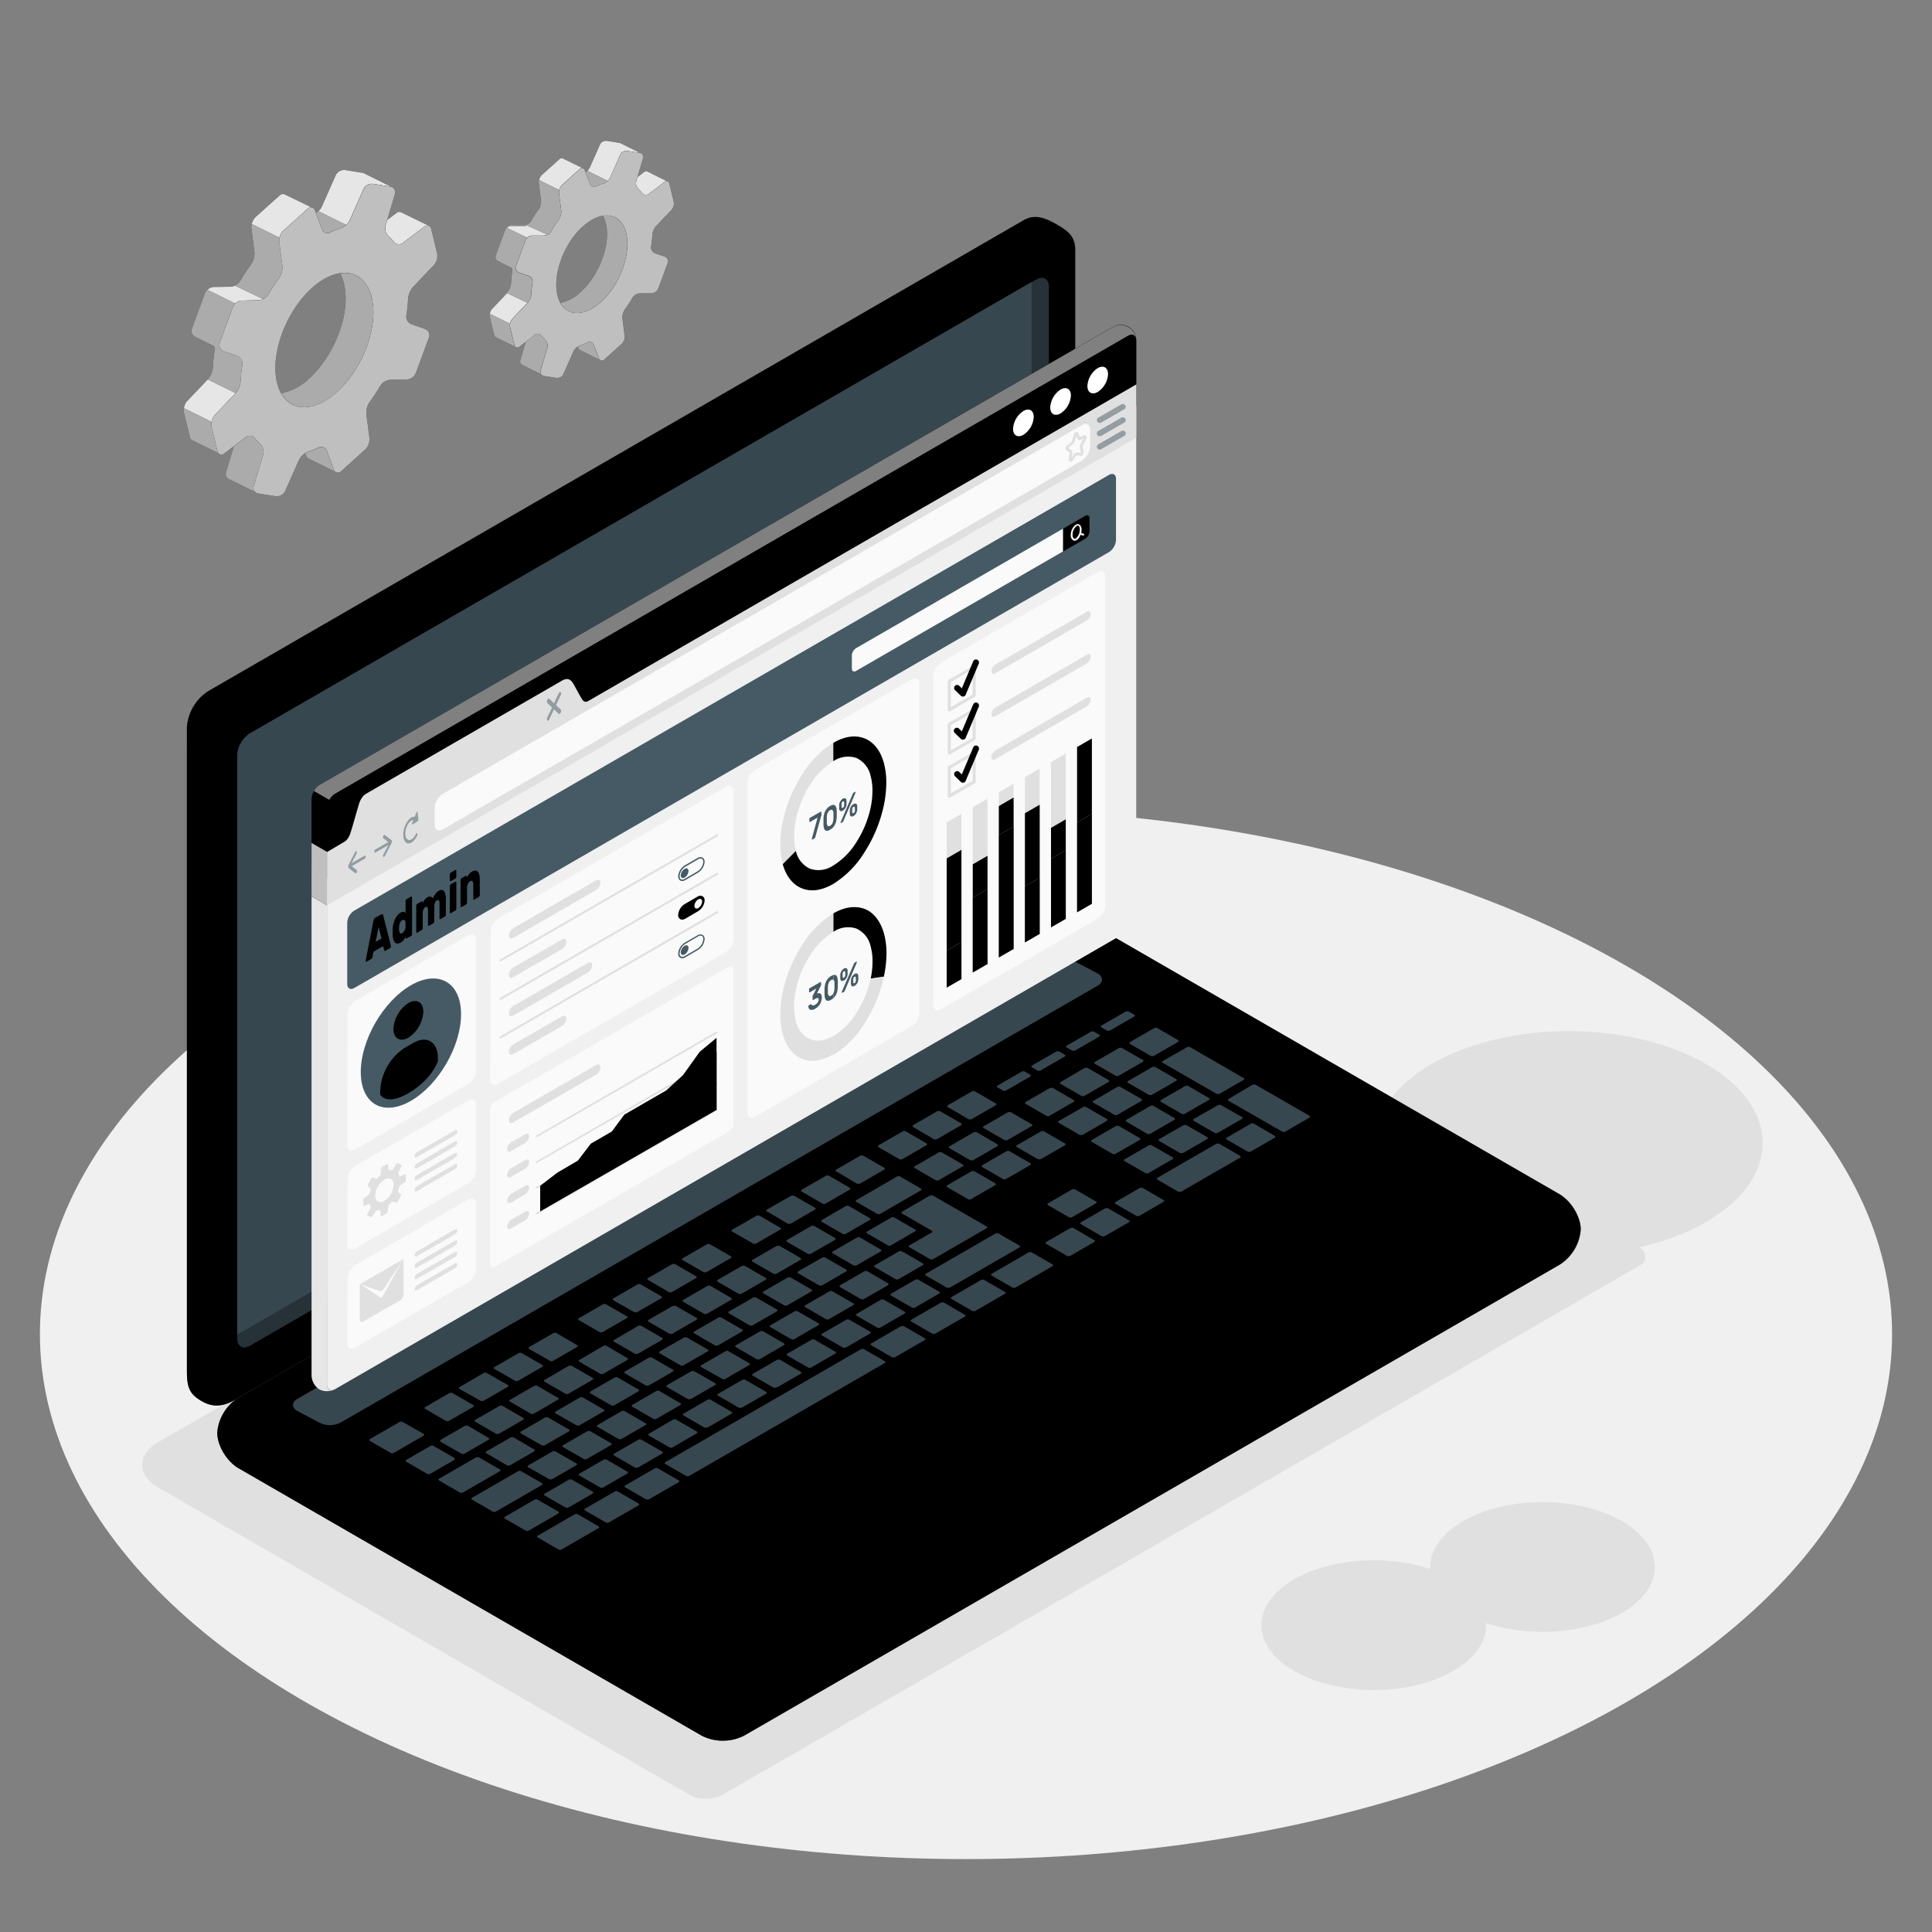 <svg xmlns="http://www.w3.org/2000/svg" viewBox="0 0 500 500"><rect x="0" y="0" width="500" height="500" fill="#808080" stroke="none"/><g id="freepik--Floor--inject-21"><ellipse id="freepik--floor--inject-21" cx="250" cy="345.25" rx="239.67" ry="135.88" style="fill:#f0f0f0"></ellipse></g><g id="freepik--Shadows--inject-21"><path id="freepik--Shadow--inject-21" d="M178.5,464.54,41,385c-5.62-3.24-5.62-8.55,0-11.8L265.55,243.53a9.32,9.32,0,0,1,8.42,0l150.58,79.52a2.51,2.51,0,0,1,0,4.35L186.92,464.54A9.38,9.38,0,0,1,178.5,464.54Z" style="fill:#e0e0e0"></path><ellipse id="freepik--shadow--inject-21" cx="406" cy="295.82" rx="50.17" ry="28.96" style="fill:#e0e0e0"></ellipse><ellipse id="freepik--shadow--inject-21" cx="399.2" cy="405.54" rx="29.08" ry="16.79" style="fill:#e0e0e0"></ellipse><ellipse id="freepik--shadow--inject-21" cx="355.52" cy="420.59" rx="29.08" ry="16.79" style="fill:#e0e0e0"></ellipse></g><g id="freepik--Device--inject-21"><g id="freepik--Laptop--inject-21"><path d="M56.23,370.83c0,3.29,2.46,7.38,5.5,9.14l119.85,69.21a12.2,12.2,0,0,0,11,0l211-121.85a11.78,11.78,0,0,0,5.5-9.14c0-3.29-2.46-7.38-5.5-9.14l-119.85-69.2a12.14,12.14,0,0,0-11,0l-211,121.84A11.78,11.78,0,0,0,56.23,370.83Z" style="fill:#000000"></path><path d="M409.13,318.19a11.78,11.78,0,0,1-5.5,9.14l-211,121.85a11.35,11.35,0,0,1-5.5,1.31V438.57a11.24,11.24,0,0,0,5.5-1.32l211-121.84c2.66-1.53,3-3.91,1-5.65C407.18,311.74,409.13,315.27,409.13,318.19Z" style="opacity:0.4"></path><path d="M61.73,368l119.85,69.21a12.14,12.14,0,0,0,11,0l211-121.84c3-1.76,3-4.6,0-6.36l-119.85-69.2a12.14,12.14,0,0,0-11,0l-211,121.84C58.69,363.44,58.69,366.29,61.73,368Z" style="opacity:0.3"></path><path d="M187.09,438.58v11.91a11.22,11.22,0,0,1-5.51-1.31L61.73,380c-3-1.76-5.5-5.85-5.5-9.14,0-3.09,2.17-6.88,4.94-8.79-2.46,1.77-2.27,4.36.56,6l119.85,69.22A11.34,11.34,0,0,0,187.09,438.58Z" style="opacity:0.5"></path><path d="M51.06,361.88c-2.69-1.89-2.69-4.42-2.69-7.93V188.41a12.18,12.18,0,0,1,5.5-9.54L264.91,57c3-1.75,5.84-.48,8.69,1.16s4.67,3.07,4.67,6.58V230.31a12.18,12.18,0,0,1-5.5,9.54l-211,121.84C57.13,364.79,54,364,51.06,361.88Z" style="fill:#000000"></path><path d="M61.73,361.69c-4.6,3.1-7.74,2.26-10.67.19-2.68-1.89-2.69-4.43-2.69-7.93V188.41A11.36,11.36,0,0,1,50,183l7.86,4.57a11.24,11.24,0,0,0-1.6,5.41V358.51C56.23,362,58.69,363.44,61.73,361.69Z" style="opacity:0.5"></path><path d="M278.28,64.77c0-3.51-2.47-4.93-5.51-3.18l-211,121.85a11.26,11.26,0,0,0-3.89,4.11L50,183h0a11.26,11.26,0,0,1,3.89-4.11L264.9,57c3-1.76,5.85-.49,8.7,1.16S278.28,61.26,278.28,64.77Z" style="opacity:0.3"></path><path d="M278.27,64.77c0-.3,0-.56,0-.83A7.26,7.26,0,0,1,278.27,64.77Z" style="opacity:0.6"></path><path d="M56.23,193V358.51c0,3.51,2.46,4.93,5.5,3.18l211-121.84a12.18,12.18,0,0,0,5.5-9.54V64.77c0-3.51-2.46-4.93-5.5-3.18l-211,121.85A12.15,12.15,0,0,0,56.23,193Z" style="opacity:0.4"></path><path d="M64.69,189.79,268.16,72.34c1.82-1,3.3-.19,3.3,1.91V225.11a7.3,7.3,0,0,1-3.3,5.72L64.69,348.27c-1.82,1.05-3.3.2-3.3-1.91V195.51A7.3,7.3,0,0,1,64.69,189.79Z" style="fill:#263238"></path><path d="M64.69,189.79a7.3,7.3,0,0,0-3.3,5.72V345.38L263.66,228.63a7.3,7.3,0,0,0,3.3-5.72V73Z" style="fill:#37474f"></path><path d="M77,362,272.85,248.92a6.08,6.08,0,0,1,5.51,0l5.7,3c1.52.88,1.52,2.3,0,3.18L88.14,368.17a6.12,6.12,0,0,1-5.5,0l-5.67-3C75.45,364.31,75.45,362.89,77,362Z" style="fill:#37474f"></path><path d="M92.33,371.15l195.89-113.1a5.59,5.59,0,0,1,5-.27l51,29.44c1.26.72,1,2-.47,2.9L148.1,403.06a5.62,5.62,0,0,1-5,.28L91.86,374C90.6,373.32,90.81,372,92.33,371.15Z" style="opacity:0.2"></path><path d="M260.45,305.09l6.13-3.54c.26-.15.3-.37.09-.5l-5.41-3.12a1,1,0,0,0-.86.05l-6.13,3.54c-.26.15-.3.37-.09.5l5.41,3.12A1,1,0,0,0,260.45,305.09Zm-8.56-12-6.13,3.54c-.26.15-.3.37-.09.49l5.41,3.13a1,1,0,0,0,.86-.05l6.14-3.54c.26-.15.29-.38.08-.5L252.75,293A1,1,0,0,0,251.89,293.07Zm-19.81,11.44-10.38,6c-.26.15-.3.37-.09.5l5.41,3.12a1,1,0,0,0,.86-.05l10.38-6c.26-.15.3-.37.09-.5l-5.41-3.12A1,1,0,0,0,232.08,304.51Zm10.85-6.27-6.14,3.54c-.26.15-.29.38-.08.5l5.41,3.12a.94.94,0,0,0,.86,0l6.13-3.54c.26-.15.3-.37.09-.49l-5.41-3.13A1,1,0,0,0,242.93,298.24Zm-24.06,13.89-6.14,3.55c-.26.15-.29.37-.08.49l5.41,3.12a.94.94,0,0,0,.86,0l6.13-3.55c.26-.15.3-.37.09-.49l-5.41-3.12A.94.94,0,0,0,218.87,312.13Zm-9,5.18-6.13,3.54c-.26.15-.3.37-.09.5l5.42,3.12a1,1,0,0,0,.85-.05l6.14-3.54c.26-.15.3-.37.08-.5l-5.41-3.12A1,1,0,0,0,209.9,317.31ZM232.63,331l6.14-3.54c.25-.15.29-.38.08-.5l-5.41-3.12a.94.94,0,0,0-.86.05l-6.13,3.54c-.26.15-.3.37-.09.49l5.41,3.13A1,1,0,0,0,232.63,331Zm-9,5.17,6.13-3.54c.26-.15.3-.37.09-.49L224.48,329a1,1,0,0,0-.86.05l-6.14,3.54c-.26.15-.29.37-.08.5l5.41,3.12A1,1,0,0,0,223.67,336.15Zm-9,5.18,6.14-3.54c.26-.15.3-.38.08-.5l-5.41-3.12a.94.94,0,0,0-.86.05l-6.13,3.54c-.26.15-.3.37-.08.49l5.41,3.13A1,1,0,0,0,214.7,341.33Zm-9,5.17,6.13-3.54c.26-.15.3-.37.09-.49l-5.41-3.13a1,1,0,0,0-.86.05l-6.13,3.54c-.26.15-.3.38-.09.5l5.41,3.12A.94.94,0,0,0,205.74,346.5Zm45.75-36.23,6.13-3.55c.26-.15.3-.37.09-.49l-5.41-3.12a.94.94,0,0,0-.86.05l-6.14,3.54c-.26.15-.3.37-.08.49l5.41,3.13A1,1,0,0,0,251.49,310.27ZM241.6,325.8l13.68-7.9c.26-.15.3-.37.08-.49l-13.92-8a1,1,0,0,0-.85.05l-7.08,4.09c-.26.15-.3.37-.09.49l7.74,4.47c.21.12.17.34-.09.49l-5.66,3.27c-.26.15-.3.37-.08.5l5.41,3.12A1,1,0,0,0,241.6,325.8Zm-40.66-3.32L194.81,326c-.26.15-.3.37-.09.49l5.41,3.13a1,1,0,0,0,.86,0l6.13-3.54c.26-.16.3-.38.09-.5l-5.41-3.12A1,1,0,0,0,200.94,322.48Zm-9,5.18-6.14,3.54c-.26.15-.3.37-.08.5l5.41,3.12a1,1,0,0,0,.86-.05l6.13-3.54c.26-.15.3-.37.08-.49l-5.41-3.13A1,1,0,0,0,192,327.66Zm-49.85,55.12a1,1,0,0,0,.86,0l6.14-3.54c.26-.15.29-.37.08-.5l-5.41-3.12a1,1,0,0,0-.86.05l-6.13,3.54c-.26.15-.3.37-.09.5Zm-21.87-13.72-6.13,3.54c-.26.15-.3.38-.08.5l5.41,3.12a.92.92,0,0,0,.85-.05l6.14-3.54c.26-.15.3-.37.08-.49L121.12,369A1,1,0,0,0,120.26,369.06Zm11,10.17a1,1,0,0,0,.85-.05l6.14-3.54c.26-.15.3-.37.08-.5L132.93,372a1,1,0,0,0-.86.05l-6.13,3.54c-.26.15-.3.37-.08.5Zm24.95,5.69,6.13-3.54c.26-.15.3-.37.09-.5L157,377.76a1,1,0,0,0-.86.05L150,381.35c-.26.15-.29.37-.08.49l5.41,3.13A1,1,0,0,0,156.22,384.92Zm-9.82,5.22a.92.92,0,0,0,.85-.05l6.14-3.54c.26-.15.3-.37.08-.49l-5.41-3.13a1,1,0,0,0-.86.05l-6.13,3.54c-.26.15-.3.38-.08.5Zm-17.17-26.25-6.14,3.54c-.26.15-.29.37-.08.49l5.41,3.13a1,1,0,0,0,.86-.05l6.13-3.54c.26-.15.3-.37.09-.5l-5.41-3.12A1,1,0,0,0,129.23,363.89ZM174.05,338l-6.14,3.54c-.26.15-.29.37-.08.5l5.41,3.12a1,1,0,0,0,.86-.05l6.13-3.54c.26-.15.3-.37.09-.49L174.91,338A1,1,0,0,0,174.05,338Zm-35.86,20.7-6.13,3.54c-.26.15-.3.38-.09.5l5.41,3.12a.94.94,0,0,0,.86-.05l6.13-3.54c.27-.15.3-.37.09-.49l-5.41-3.13A1,1,0,0,0,138.19,358.71ZM183,332.84l-6.13,3.54c-.26.15-.3.37-.09.49L182.2,340a1,1,0,0,0,.86-.05l6.13-3.54c.27-.15.3-.38.09-.5l-5.41-3.12A.94.94,0,0,0,183,332.84Zm-17.93,10.35L159,346.73c-.26.15-.3.37-.09.49l5.42,3.13a1,1,0,0,0,.85-.05l6.14-3.54c.26-.15.3-.38.08-.5l-5.41-3.12A.94.94,0,0,0,165.08,343.19Zm-9,5.17L150,351.9c-.26.15-.3.38-.09.5l5.41,3.12a.94.94,0,0,0,.86,0l6.13-3.54c.26-.15.3-.37.09-.49L157,348.31A1,1,0,0,0,156.12,348.36Zm-9,5.18L141,357.08c-.26.15-.3.37-.08.49l5.41,3.13a1,1,0,0,0,.86-.05l6.13-3.54c.26-.15.3-.38.08-.5L148,353.49A.92.92,0,0,0,147.16,353.54Zm40.65,3.31,6.13-3.54c.27-.15.3-.37.09-.49l-5.41-3.13a1,1,0,0,0-.86.05l-6.13,3.54c-.26.15-.3.38-.09.5L187,356.9A.94.94,0,0,0,187.81,356.85Zm83.9-75.22-6.14,3.54c-.26.15-.29.37-.08.49l5.41,3.13a1,1,0,0,0,.86-.05l6.13-3.54c.26-.15.3-.38.09-.5l-5.41-3.12A.94.94,0,0,0,271.71,281.63Zm-10.85,6.26-6.14,3.54c-.26.15-.3.38-.08.5l5.41,3.12a.94.94,0,0,0,.86-.05l6.13-3.54c.26-.15.3-.37.08-.49l-5.41-3.13A1,1,0,0,0,260.86,287.89Zm19.81-11.44L274.54,280c-.26.15-.3.38-.09.5l5.41,3.12a.94.94,0,0,0,.86-.05l6.13-3.54c.26-.15.3-.37.09-.49l-5.41-3.13A1,1,0,0,0,280.67,276.45Zm-49.94,45.8,6.13-3.54c.26-.15.3-.37.09-.5l-5.41-3.12a1,1,0,0,0-.86.05l-6.13,3.54c-.27.15-.3.37-.09.5l5.41,3.12A1,1,0,0,0,230.73,322.25Zm59.76-51a.92.92,0,0,0-.85,0l-6.14,3.54c-.26.15-.3.37-.08.49l5.41,3.13a1,1,0,0,0,.85-.05l6.14-3.54c.26-.15.3-.38.08-.5Zm-93.71,80.45,6.13-3.54c.26-.15.3-.37.08-.5l-5.41-3.12a.92.92,0,0,0-.85.05l-6.14,3.54c-.26.15-.3.37-.08.49l5.41,3.13A1,1,0,0,0,196.78,351.68ZM306.7,288.21l6.14-3.54c.26-.15.29-.37.08-.49l-5.41-3.13a1,1,0,0,0-.86.05l-6.13,3.54c-.26.15-.3.37-.09.5l5.41,3.12A1,1,0,0,0,306.7,288.21Zm-17.47.27,6.13-3.55c.26-.15.3-.37.09-.49L290,281.32a.94.94,0,0,0-.86,0l-6.13,3.55c-.26.15-.3.37-.09.49l5.41,3.12A.94.94,0,0,0,289.23,288.48ZM299,276.14a1,1,0,0,0-.86.05L292,279.73c-.26.15-.3.37-.08.5l5.41,3.12a1,1,0,0,0,.85-.05l6.14-3.54c.26-.15.3-.37.08-.5Zm1.89-1.09,13.92,8a1,1,0,0,0,.86,0l6.13-3.54c.26-.15.3-.38.08-.5L308,271a1,1,0,0,0-.86.05L301,274.55C300.71,274.7,300.68,274.93,300.89,275.05Zm-20.67,11.49-6.14,3.54c-.26.15-.3.37-.08.5l5.41,3.12a1,1,0,0,0,.86-.05l6.13-3.54c.26-.15.3-.37.08-.5l-5.41-3.12A1,1,0,0,0,280.22,286.54Zm-67.47,38.95L206.62,329c-.26.15-.3.37-.09.5l5.41,3.12a1,1,0,0,0,.86,0l6.13-3.54c.26-.15.3-.37.09-.49l-5.41-3.13A1,1,0,0,0,212.75,325.49Zm84.13-32.05a1,1,0,0,0,.86-.05l6.13-3.54c.26-.15.3-.38.09-.5l-5.41-3.12a.94.94,0,0,0-.86,0l-6.13,3.54c-.27.15-.3.37-.09.49Zm-75.17,26.88-6.13,3.54c-.26.15-.3.37-.08.49l5.41,3.13a1,1,0,0,0,.85-.05l6.14-3.54c.26-.16.3-.38.08-.5l-5.41-3.12A.94.94,0,0,0,221.71,320.32ZM151.1,377.6a.94.94,0,0,0,.86-.05l6.13-3.54c.26-.15.3-.37.08-.49l-5.41-3.13a1,1,0,0,0-.85.05L145.77,374c-.26.15-.3.37-.08.49ZM141,366.89l-6.13,3.55c-.26.15-.3.37-.09.49l5.41,3.12a.94.94,0,0,0,.86-.05l6.13-3.54c.26-.15.3-.37.09-.49l-5.41-3.13A1,1,0,0,0,141,366.89Zm19.88,5.49,6.13-3.54c.26-.15.3-.37.09-.5l-5.41-3.12a1,1,0,0,0-.86,0l-6.13,3.54c-.26.15-.3.37-.09.5l5.41,3.12A1,1,0,0,0,160.92,372.38Zm9-5.18,6.14-3.54c.26-.15.3-.37.08-.49L170.69,360a1,1,0,0,0-.86,0l-6.13,3.54c-.26.15-.3.38-.08.5l5.41,3.12A.92.92,0,0,0,169.88,367.2Zm9-5.17,6.13-3.54c.26-.15.3-.37.09-.5l-5.41-3.12a1,1,0,0,0-.86.05l-6.14,3.54c-.26.15-.29.37-.08.49l5.41,3.13A1,1,0,0,0,178.85,362ZM150,361.72l-6.13,3.54c-.26.15-.3.37-.09.5l5.41,3.12a1,1,0,0,0,.86-.05l6.14-3.54c.26-.15.29-.37.08-.5l-5.41-3.12A1,1,0,0,0,150,361.72Zm9-5.18-6.14,3.54c-.26.15-.3.38-.08.5l5.41,3.12a.94.94,0,0,0,.86-.05l6.13-3.54c.26-.15.3-.37.08-.49l-5.41-3.13A1,1,0,0,0,159,356.54Zm35.85-20.7-6.13,3.54c-.26.15-.3.37-.09.5L194,343a1,1,0,0,0,.86-.05l6.14-3.54c.26-.15.29-.37.08-.49l-5.41-3.13A1,1,0,0,0,194.82,335.84Zm-9,5.18-6.13,3.54c-.26.15-.3.37-.09.49l5.41,3.13a1,1,0,0,0,.86-.05l6.13-3.54c.26-.15.3-.38.09-.5L186.72,341A.94.94,0,0,0,185.86,341Zm17.93-10.35-6.14,3.54c-.26.15-.3.37-.08.49l5.41,3.13a1,1,0,0,0,.86-.05l6.13-3.54c.26-.15.3-.38.08-.5l-5.41-3.12A.92.92,0,0,0,203.79,330.67Zm-35.86,20.7-6.13,3.54c-.26.15-.3.37-.09.49l5.41,3.13a1,1,0,0,0,.86,0l6.13-3.54c.26-.15.3-.37.09-.5l-5.41-3.12A1,1,0,0,0,167.93,351.37Zm9-5.18-6.13,3.54c-.26.15-.3.38-.08.5l5.41,3.12a.92.92,0,0,0,.85-.05l6.14-3.54c.26-.15.3-.37.08-.49l-5.41-3.13A1,1,0,0,0,176.89,346.19Zm-11.71,33.55,6.14-3.54c.26-.15.29-.37.08-.49L166,372.58a1,1,0,0,0-.86.05L159,376.17c-.26.15-.3.38-.09.5l5.41,3.12A.94.94,0,0,0,165.18,379.74Zm-47.61-2.43-5.41-3.12a1,1,0,0,0-.86.05l-6.13,3.54c-.26.15-.3.37-.09.5l5.41,3.12a1,1,0,0,0,.86,0l6.13-3.54C117.74,377.66,117.78,377.44,117.57,377.31Zm11.81,3L124,377.2a.94.94,0,0,0-.86,0l-9.43,5.45c-.27.15-.3.37-.09.5l5.41,3.12a1,1,0,0,0,.86-.05l9.43-5.45C129.55,380.66,129.59,380.44,129.38,380.32Zm-19.78-9.24L104.19,368a.92.92,0,0,0-.85.05l-7.55,4.35c-.26.15-.3.38-.09.5l5.41,3.12a.94.94,0,0,0,.86-.05l7.55-4.35C109.78,371.43,109.82,371.2,109.6,371.08Zm5.79-3.34a1,1,0,0,0,.86-.05l6.13-3.54c.26-.15.3-.37.09-.5l-5.41-3.12a1,1,0,0,0-.86.05l-6.13,3.54c-.26.15-.3.37-.09.5Zm24.86,16.13-5.41-3.12a.91.91,0,0,0-.86.05l-11.8,6.8c-.26.16-.3.38-.08.5l5.41,3.12a.94.94,0,0,0,.86-.05l11.79-6.81C140.42,384.21,140.46,384,140.25,383.87Zm4.26,7.36-5.41-3.12a1,1,0,0,0-.86.05l-7.55,4.36c-.26.15-.3.37-.08.49l5.41,3.13a1,1,0,0,0,.85-.05l7.55-4.36C144.68,391.58,144.72,391.36,144.51,391.23Zm37.53-62a1,1,0,0,0,.86-.05l6.13-3.54c.26-.15.3-.37.09-.5l-5.41-3.12a1,1,0,0,0-.86.05l-6.14,3.54c-.26.15-.3.37-.08.5Zm-17.93,10.35a1,1,0,0,0,.86-.05L171.1,336c.26-.15.3-.37.09-.5l-5.41-3.12a1,1,0,0,0-.86.05L158.79,336c-.26.15-.3.37-.09.5Zm-39.76,22.95a.91.91,0,0,0,.86-.05l6.14-3.54c.26-.15.3-.37.08-.49L126,355.35a1,1,0,0,0-.86,0L119,358.94c-.26.16-.3.38-.09.5Zm48.72-28.12a1,1,0,0,0,.86-.05l6.14-3.55c.26-.15.29-.37.08-.49l-5.41-3.12a.91.91,0,0,0-.86,0l-6.13,3.54c-.26.15-.3.37-.09.49Zm-17.92,10.35a1,1,0,0,0,.86-.05l6.13-3.54c.26-.15.3-.38.08-.5l-5.41-3.12a.92.92,0,0,0-.85.05l-6.14,3.54c-.26.15-.3.37-.08.49Zm-5.66,47.14a1,1,0,0,0-.85.05l-9.44,5.45c-.26.15-.3.37-.09.49l5.41,3.13a1,1,0,0,0,.86-.05l9.44-5.45c.26-.15.3-.37.08-.49Zm-7.21-39.72a.94.94,0,0,0,.86,0l6.13-3.54c.26-.15.3-.37.09-.49L144,345a1,1,0,0,0-.86.05L137,348.59c-.26.15-.3.38-.09.5Zm-9,5.18a1,1,0,0,0,.86-.05l6.13-3.54c.26-.15.3-.37.09-.5L135,350.18a1,1,0,0,0-.86.05L128,353.77c-.26.15-.3.37-.08.49Zm182.24-61.34a1,1,0,0,0-.86.05l-15.09,8.72c-.26.15-.3.37-.09.49l5.41,3.13a1,1,0,0,0,.86-.05l15.1-8.72c.26-.15.3-.37.08-.49Zm-19.81,11.44a1,1,0,0,0-.86.05l-6.13,3.54c-.26.15-.3.37-.09.5l5.41,3.12a1,1,0,0,0,.86-.05l6.13-3.54c.26-.15.3-.37.09-.49Zm-121.6,67.08,6.13-3.54c.26-.15.3-.38.08-.5L175,367.41a.92.92,0,0,0-.85,0L168,371c-.26.15-.3.37-.08.49l5.41,3.13A1,1,0,0,0,174.15,374.57Zm103.67-56.73a1,1,0,0,0-.86.05l-6.13,3.54c-.26.15-.3.38-.09.5l5.41,3.12A.94.94,0,0,0,277,325l6.14-3.54c.26-.15.29-.37.08-.49Zm46.71-27a.94.94,0,0,0-.86.05l-6.13,3.54c-.26.15-.3.37-.09.49l5.41,3.13a1,1,0,0,0,.86,0l6.13-3.54c.26-.15.3-.38.09-.5Zm14.37-2.05-13.92-8a1,1,0,0,0-.86,0L318,284.38c-.26.15-.3.37-.08.49l13.91,8a1,1,0,0,0,.86-.05l6.14-3.54C339.08,289.17,339.11,289,338.9,288.83Zm-94.58,48.35a1,1,0,0,0-.85.05l-7.55,4.36c-.26.15-.3.37-.09.5l5.41,3.12a1,1,0,0,0,.86,0l7.55-4.36c.26-.15.3-.37.08-.49ZM267,324.11a.94.94,0,0,0-.86.05l-9.43,5.45c-.27.15-.3.37-.09.49l5.41,3.12a.94.94,0,0,0,.86-.05l9.43-5.44c.26-.15.3-.38.09-.5Zm-43.4,25.06a.94.94,0,0,0-.86.05l-50.48,29.14c-.26.15-.3.37-.09.5l5.41,3.12a1,1,0,0,0,.86-.05l50.48-29.14c.26-.15.3-.38.08-.5ZM170.25,380a.94.94,0,0,0-.86.05l-7.54,4.35c-.26.15-.3.38-.09.5l5.41,3.12a.94.94,0,0,0,.86-.05l7.55-4.35c.26-.15.3-.38.08-.5Zm63.69-36.78a1,1,0,0,0-.85.05l-7.55,4.36c-.26.15-.3.37-.09.5l5.41,3.12a.94.94,0,0,0,.86-.05l7.55-4.36c.26-.15.3-.37.08-.49Zm-74.07,42.77a1,1,0,0,0-.85.05l-7.55,4.36c-.26.15-.3.37-.09.49l5.41,3.13a1,1,0,0,0,.86-.05l7.55-4.36c.26-.15.3-.37.08-.5Zm94.83-54.75a1,1,0,0,0-.86.05l-7.54,4.36c-.26.15-.3.37-.09.49l5.41,3.13a1,1,0,0,0,.86-.05l7.55-4.36c.26-.15.3-.37.08-.5Zm32.08-18.52a.92.92,0,0,0-.85.05l-6.14,3.54c-.26.15-.3.37-.08.49l5.41,3.13a1,1,0,0,0,.86-.05l6.13-3.54c.26-.15.3-.38.08-.5Zm19.47-14.37,6.13-3.54c.26-.15.3-.37.09-.5l-5.42-3.12a1,1,0,0,0-.85.05l-6.14,3.54c-.26.15-.3.37-.08.5l5.41,3.12A1,1,0,0,0,306.25,298.3Zm-36.84,1.62,6.14-3.55c.26-.15.3-.37.08-.49l-5.41-3.12a.94.94,0,0,0-.86,0l-6.13,3.55c-.26.15-.3.37-.08.49l5.41,3.12A.92.92,0,0,0,269.41,299.92Zm-23.55,33.25,17.93-10.36c.26-.15.29-.37.08-.49l-5.41-3.12a.94.94,0,0,0-.86,0L239.67,329.6c-.26.15-.29.37-.08.49l5.41,3.12A.94.94,0,0,0,245.86,333.17Zm50.56-29.65a.94.94,0,0,0,.86,0l6.14-3.55c.26-.15.29-.37.08-.49l-5.41-3.13a1,1,0,0,0-.86.05l-6.13,3.55c-.26.15-.3.37-.09.49Zm-7.65-5,6.14-3.54c.26-.15.3-.37.08-.49l-5.41-3.13a1,1,0,0,0-.86.05L282.59,295c-.26.15-.3.38-.08.5l5.41,3.12A.92.92,0,0,0,288.77,298.56Zm-51.88,39.78L243,334.8c.26-.15.3-.37.08-.5l-5.41-3.12a1,1,0,0,0-.86.05l-6.13,3.54c-.26.15-.3.37-.08.5l5.41,3.12A1,1,0,0,0,236.89,338.34ZM276.61,315a.94.94,0,0,0,.86,0l6.13-3.55c.26-.15.3-.37.09-.49l-5.41-3.12a.94.94,0,0,0-.86,0l-6.14,3.55c-.26.15-.29.37-.08.49Zm-84.54,49.26,6.14-3.54c.26-.15.3-.38.08-.5l-5.41-3.12a.94.94,0,0,0-.86.05l-6.13,3.54c-.26.15-.3.37-.08.49l5.41,3.13A1,1,0,0,0,192.07,364.22Zm9-5.18,6.13-3.54c.26-.15.3-.37.09-.49l-5.41-3.13a1,1,0,0,0-.86.05l-6.13,3.54c-.27.15-.3.37-.09.5l5.41,3.12A1,1,0,0,0,201,359Zm-17.93,10.35,6.13-3.54c.26-.15.3-.37.09-.49l-5.41-3.13a1,1,0,0,0-.86,0l-6.13,3.54c-.26.15-.3.38-.09.5l5.41,3.12A1,1,0,0,0,183.11,369.39ZM219,348.69l6.13-3.54c.26-.15.3-.37.08-.5l-5.41-3.12a1,1,0,0,0-.85.05l-6.14,3.54c-.26.15-.3.37-.08.5l5.41,3.12A1,1,0,0,0,219,348.69Zm-9,5.18,6.14-3.54c.26-.15.29-.38.08-.5l-5.41-3.12a.94.94,0,0,0-.86.05l-6.13,3.54c-.26.15-.3.37-.09.49l5.41,3.13A1,1,0,0,0,210,353.87Zm17.93-10.35,6.13-3.55c.26-.15.3-.37.09-.49l-5.41-3.12a.91.91,0,0,0-.86.05L221.75,340c-.26.15-.3.37-.09.49l5.41,3.13A1,1,0,0,0,227.93,343.52Zm49.53-71.64a1,1,0,0,0,.86-.05l6.13-3.55c.26-.15.3-.37.09-.49L283.1,267a.94.94,0,0,0-.86.05l-6.13,3.54c-.26.15-.3.37-.09.49ZM232.74,300a1,1,0,0,0,.86-.05l6.13-3.54c.26-.15.3-.38.09-.5l-5.41-3.12a.94.94,0,0,0-.86.05l-6.13,3.54c-.27.15-.3.37-.09.49Zm17.93-10.35a1,1,0,0,0,.86-.05l6.13-3.54c.26-.15.3-.38.08-.5l-5.41-3.12a.92.92,0,0,0-.85.05L245.34,286c-.26.15-.3.37-.08.49Zm-28.88,16.67a1,1,0,0,0,.86-.05l6.14-3.54c.26-.15.29-.38.08-.5l-5.41-3.12a.94.94,0,0,0-.86,0l-6.13,3.54c-.26.15-.3.37-.09.49Zm19.91-11.5a.94.94,0,0,0,.86-.05l6.14-3.54c.26-.15.29-.37.08-.49l-5.41-3.13a1,1,0,0,0-.86,0l-6.13,3.54c-.26.15-.3.38-.09.5Zm-37.83,21.85a1,1,0,0,0,.85-.05l6.14-3.54c.26-.15.3-.38.08-.5l-5.41-3.12a.94.94,0,0,0-.86.05L198.54,313c-.26.15-.3.37-.08.49Zm9-5.18a.94.94,0,0,0,.86-.05l6.13-3.54c.26-.15.3-.37.09-.49l-5.41-3.13a1,1,0,0,0-.86.05l-6.13,3.54c-.27.15-.3.38-.09.5Zm46.7-29.25a1,1,0,0,0,.86-.05l6.14-3.54c.26-.15.29-.38.08-.5l-1.44-.83a1,1,0,0,0-.86.05l-6.13,3.54c-.26.15-.3.37-.09.49Zm26.9-15.53a1,1,0,0,0,.85-.05l6.14-3.54c.26-.15.3-.37.08-.5l-1.44-.83a1,1,0,0,0-.86.05l-6.13,3.54c-.26.15-.3.38-.08.5Zm11.36,6.56a1,1,0,0,0,.86-.05l6.13-3.54c.26-.15.3-.37.09-.49l-5.41-3.13a1,1,0,0,0-.86.05l-6.13,3.54c-.26.15-.3.37-.09.5Zm17.42,19.86,6.13-3.54c.26-.15.3-.37.09-.49L316,286a1,1,0,0,0-.86.05L309,289.55c-.26.16-.3.38-.09.5l5.41,3.12A.94.94,0,0,0,315.21,293.12ZM268.5,277.05a1,1,0,0,0,.86-.05l6.13-3.54c.26-.15.3-.37.08-.5l-1.44-.83a1,1,0,0,0-.85.05l-6.14,3.54c-.26.15-.3.38-.08.5Zm-73.6,44.78a.94.94,0,0,0,.86-.05l6.13-3.54c.26-.15.3-.37.09-.49l-5.41-3.13a1,1,0,0,0-.86.05l-6.13,3.54c-.26.15-.3.38-.09.5Z" style="fill:#37474f"></path><polygon points="222.35 368.12 223.6 368.85 257.01 388.13 316.41 353.83 317.65 353.13 282.99 333.12 222.35 368.12" style="opacity:0.4"></polygon><polygon points="315.86 354.15 282.99 335.19 224.16 369.17 257.01 388.13 315.86 354.15" style="fill:#000000"></polygon><polygon points="315.86 354.15 282.99 335.19 224.16 369.17 257.01 388.13 315.86 354.15" style="opacity:0.45"></polygon></g></g><g id="freepik--Window--inject-21"><g id="freepik--window--inject-21"><path d="M86.74,359.5a3.67,3.67,0,0,1-1.67.5,4.11,4.11,0,0,1-2.44-.43,4.5,4.5,0,0,1-2-3.59V232l4,2.3v124c0,1,.48,1.52,1.18,1.52A2.07,2.07,0,0,0,86.74,359.5Z" style="fill:#e6e6e6"></path><path d="M294.05,237.32a4.71,4.71,0,0,1-2.12,3.68L86.74,359.5c-1.17.67-2.12.12-2.12-1.23V220.46l5.85-3.38c1.16-.67,3.06-11,4.24-11.65l50.65-29.24c1.18-.68,3.94,6.93,5.11,6.25L294.05,99.5V237.32Z" style="fill:#f0f0f0"></path><path d="M82.63,227a4.56,4.56,0,0,1-2-3.6V206.81a4.69,4.69,0,0,1,2.13-3.67L287.94,84.64a4,4,0,0,1,6.11,3.52v16.57a4.7,4.7,0,0,1-2.12,3.68L86.74,226.91A4.55,4.55,0,0,1,82.63,227Z" style="fill:#000000"></path><path d="M294,87.81c-.15-1.09-1-1.5-2.1-.88L86.74,205.43a4.51,4.51,0,0,0-1.5,1.59l-4-2.3a4.31,4.31,0,0,1,1.5-1.58L288,84.64A4,4,0,0,1,294,87.81Z" style="fill:#fff;opacity:0.5"></path><path d="M85.24,207a4.35,4.35,0,0,0-.62,2.09v25.15l-4-2.3V206.81c0-.08,0-.16,0-.25a4.18,4.18,0,0,1,.09-.53,4.62,4.62,0,0,1,.53-1.31Z" style="opacity:0.15"></path><path d="M294.05,88.16V99.5L150.47,182.44c-1.17.68-2.12.13-2.12-1.23v-4.29c0-1.35-.95-1.9-2.13-1.23L94.71,205.43a4.7,4.7,0,0,0-2.13,3.68v4.3a4.69,4.69,0,0,1-2.11,3.67l-5.85,3.38V209.11a4.71,4.71,0,0,1,2.12-3.68L291.93,86.93C293.09,86.26,294.05,86.8,294.05,88.16Z" style="fill:#000000"></path><path d="M284.09,95.27c1.48-.85,2.67-.16,2.67,1.55a5.88,5.88,0,0,1-2.67,4.62c-1.47.85-2.67.16-2.67-1.54A5.93,5.93,0,0,1,284.09,95.27Z" style="fill:#fff"></path><path d="M274.47,100.82c1.48-.85,2.68-.16,2.68,1.54a5.91,5.91,0,0,1-2.68,4.63c-1.47.85-2.67.16-2.67-1.54A5.91,5.91,0,0,1,274.47,100.82Z" style="fill:#fff"></path><path d="M264.86,106.36c1.47-.85,2.67-.16,2.67,1.55a5.91,5.91,0,0,1-2.67,4.62c-1.48.85-2.68.16-2.68-1.54A5.93,5.93,0,0,1,264.86,106.36Z" style="fill:#fff"></path><path d="M294.05,99.5v13.81l-209.43,121v-13.8L89,217.93c1.16-.68,1.55-1.71,2.11-3.68l1.48-5.14c.47-1.78,1-3,2.13-3.68l50.65-29.24c1.18-.68,2.09-.75,3,.73l1.81,3.29c.67,1.15,1,1.83,2.17,1.15Z" style="fill:#e0e0e0"></path><polygon points="84.62 220.46 84.62 234.26 80.63 231.96 80.63 218.16 84.62 220.46" style="fill:#e0e0e0"></polygon><polygon points="84.62 220.46 84.62 234.26 80.63 231.96 80.63 218.16 84.62 220.46" style="opacity:0.15"></polygon><path d="M94.36,221.45,91,223.38l1.27-2.45a.61.61,0,0,0,0-.6c-.09-.11-.26,0-.38.18L90.14,224h0s0,.09,0,.13,0,0,0,.05a.51.51,0,0,0,0,.17.38.38,0,0,0,0,.16s0,0,0,0a.56.56,0,0,0,0,.08h0l1.8,1.39a.15.15,0,0,0,.18,0,.47.47,0,0,0,.2-.25c.1-.23.09-.49,0-.57l-1.27-1,3.33-1.92a.71.71,0,0,0,.27-.57C94.63,221.48,94.51,221.37,94.36,221.45Z" style="fill:#455a64;opacity:0.5"></path><path d="M97.14,219.84l3.34-1.92-1.27-1c-.12-.08-.13-.34,0-.57s.27-.34.38-.25l1.81,1.39h0a.22.22,0,0,1,0,.08l0,0a.78.78,0,0,1,0,.16,1,1,0,0,1,0,.17s0,0,0,.05a.69.69,0,0,1,0,.13h0l-1.81,3.48a.51.51,0,0,1-.18.2.15.15,0,0,1-.2,0,.59.59,0,0,1,0-.6l1.27-2.44-3.34,1.92c-.14.08-.26,0-.26-.26A.74.74,0,0,1,97.14,219.84Z" style="fill:#455a64;opacity:0.5"></path><path d="M108.08,210.25c0-.2-.2-.18-.29,0l-.45,1.11c-.78-.08-1.73.68-2.36,2-.83,1.75-.83,3.81,0,4.61a1.17,1.17,0,0,0,1.49.09,4.09,4.09,0,0,0,1.5-1.82.54.54,0,0,0,0-.58c-.1-.1-.27,0-.38.22-.61,1.3-1.62,1.88-2.23,1.29s-.62-2.14,0-3.45c.43-.92,1.07-1.47,1.62-1.51l-.35.84c-.09.22,0,.43.13.33l1.36-.88a.45.45,0,0,0,.16-.38Z" style="fill:#455a64;opacity:0.5"></path><path d="M143.9,182.49l1.21-2.57a.75.75,0,0,0,0-.8c-.14-.14-.37,0-.52.3L143.38,182l-1.22-1.17c-.14-.14-.37,0-.52.3a.8.8,0,0,0,0,.8l1.22,1.17-1.22,2.57a.8.8,0,0,0,0,.8.21.21,0,0,0,.26,0,.62.62,0,0,0,.26-.32l1.22-2.57,1.21,1.17a.21.21,0,0,0,.26,0,.72.72,0,0,0,.26-.32.75.75,0,0,0,0-.8Z" style="fill:#455a64;opacity:0.5"></path><path d="M112.5,213.41v-4.3a4.71,4.71,0,0,1,2.12-3.68L280,110c1.17-.68,2.12-.13,2.12,1.23v4.29a4.7,4.7,0,0,1-2.12,3.68L114.62,214.63C113.45,215.31,112.5,214.76,112.5,213.41Z" style="fill:#fafafa"></path><path d="M277.09,119.51a.58.58,0,0,1-.19,0,.57.57,0,0,1-.32-.64l.21-1.74-.82-.59a.58.58,0,0,1-.22-.48,1,1,0,0,1,.34-.74l1.25-1a.36.36,0,0,0,.06-.1l.56-1.83a.77.77,0,0,1,.62-.59.49.49,0,0,1,.49.29h0l.47,1,1-.41a.52.52,0,0,1,.57.13.76.76,0,0,1,0,.86l-.9,1.7a.33.33,0,0,0,0,.1l.22,1.53a1,1,0,0,1-.27.76.59.59,0,0,1-.49.2l-1-.13-1.1,1.41A.64.64,0,0,1,277.09,119.51Zm-.6-3.55.81.59a.61.61,0,0,1,.22.59l-.14,1.16.74-.94a.6.6,0,0,1,.56-.27l1,.13a.34.34,0,0,0,0-.12l-.22-1.53a1,1,0,0,1,.11-.55l.79-1.48-.81.31a.5.5,0,0,1-.65-.26l-.36-.78-.5,1.63a.94.94,0,0,1-.31.46l-1.25,1A.23.23,0,0,0,276.49,116Zm3.14-2.69h0Z" style="fill:#e0e0e0"></path><g style="opacity:0.5"><path d="M284.6,109.46a.74.74,0,0,1-.36-1.38l6-3.45a.74.74,0,0,1,.74,1.28l-6,3.45A.82.82,0,0,1,284.6,109.46Z" style="fill:#455a64"></path><path d="M284.6,112.91a.74.74,0,0,1-.36-1.38l6-3.45a.74.74,0,0,1,.74,1.28l-6,3.45A.71.71,0,0,1,284.6,112.91Z" style="fill:#455a64"></path><path d="M284.6,116.36a.73.73,0,0,1-.36-1.37l6-3.45a.72.72,0,0,1,1,.26.73.73,0,0,1-.26,1l-6,3.45A.71.71,0,0,1,284.6,116.36Z" style="fill:#455a64"></path></g><path d="M91.69,235.66,287,122.91c1-.59,1.82-.11,1.82,1v15.82a4,4,0,0,1-1.82,3.16L91.69,255.69c-1,.58-1.83.11-1.83-1.06V238.81A4,4,0,0,1,91.69,235.66Z" style="fill:#455a64"></path><path d="M98.74,236.61c.12-.08.22-.08.28,0a.58.58,0,0,1,.14.24l2,7.88a.88.88,0,0,1,0,.2.57.57,0,0,1-.06.25.39.39,0,0,1-.14.18l-1.18.68q-.18.1-.27,0a.31.31,0,0,1-.09-.18l-.27-1-2.48,1.43-.26,1.35a1.11,1.11,0,0,1-.1.29.61.61,0,0,1-.27.28l-1.17.68a.12.12,0,0,1-.15,0,.25.25,0,0,1-.06-.19,1,1,0,0,1,0-.24l2-10.23a1.54,1.54,0,0,1,.13-.4.73.73,0,0,1,.28-.32Zm-1.52,7.15,1.52-.87-.76-3Z" style="fill:#000000"></path><path d="M103.71,236.18a1.54,1.54,0,0,1,.47-.19.85.85,0,0,1,.36,0,.68.68,0,0,1,.25.14.94.94,0,0,1,.17.18v-3.06a.74.74,0,0,1,.07-.32.51.51,0,0,1,.18-.22l1.18-.68a.15.15,0,0,1,.18,0,.3.3,0,0,1,.07.23v9.43a.74.74,0,0,1-.07.32.51.51,0,0,1-.18.22l-1.13.65a.15.15,0,0,1-.18,0,.32.32,0,0,1-.07-.23v-.33c-.06.13-.12.27-.19.41a1.91,1.91,0,0,1-.24.41,2.63,2.63,0,0,1-.35.41,3.18,3.18,0,0,1-.52.38,1.79,1.79,0,0,1-.8.26.83.83,0,0,1-.65-.23,1.64,1.64,0,0,1-.45-.76,4.83,4.83,0,0,1-.2-1.36V240.7a7.57,7.57,0,0,1,.2-1.58,5.75,5.75,0,0,1,.45-1.29,4.47,4.47,0,0,1,.65-1A3.23,3.23,0,0,1,103.71,236.18Zm-.42,3.72a5.47,5.47,0,0,0,0,.81,1.49,1.49,0,0,0,.21.75c.13.18.33.19.63,0a1.28,1.28,0,0,0,.35-.31,1.87,1.87,0,0,0,.25-.41,2,2,0,0,0,.15-.45,2.57,2.57,0,0,0,.08-.47c0-.15,0-.32,0-.51s0-.35,0-.49a1.51,1.51,0,0,0-.08-.38.59.59,0,0,0-.15-.27.36.36,0,0,0-.25-.13.59.59,0,0,0-.35.11,1.41,1.41,0,0,0-.63.73A3.43,3.43,0,0,0,103.29,239.9Z" style="fill:#000000"></path><path d="M115.38,236.67a.74.74,0,0,1-.07.32.46.46,0,0,1-.18.22l-1.13.65a.14.14,0,0,1-.18,0,.32.32,0,0,1-.07-.23v-3.68a1.69,1.69,0,0,0-.17-.93q-.18-.19-.51,0a1.13,1.13,0,0,0-.5.59,2.78,2.78,0,0,0-.18,1.12v3.68a.74.74,0,0,1-.07.32.48.48,0,0,1-.18.21l-1.13.66a.14.14,0,0,1-.18,0,.33.33,0,0,1-.07-.23v-3.68a1.64,1.64,0,0,0-.17-.92c-.12-.14-.29-.14-.51,0a1.17,1.17,0,0,0-.5.59,2.65,2.65,0,0,0-.17,1.08v3.73a.71.71,0,0,1-.08.31.46.46,0,0,1-.18.22l-1.17.68a.15.15,0,0,1-.18,0,.32.32,0,0,1-.08-.23v-6.71a.71.71,0,0,1,.08-.31.46.46,0,0,1,.18-.22l1.13-.65c.07,0,.13,0,.17,0a.3.3,0,0,1,.08.23v.33a4,4,0,0,1,.5-.92,2.07,2.07,0,0,1,.69-.63,1.34,1.34,0,0,1,.86-.22.83.83,0,0,1,.63.48,4.8,4.8,0,0,1,.66-1.21,3,3,0,0,1,.83-.77,1.49,1.49,0,0,1,.75-.24.82.82,0,0,1,.59.26,1.81,1.81,0,0,1,.38.8,5.9,5.9,0,0,1,.13,1.39Z" style="fill:#000000"></path><path d="M118.1,226.83a.71.71,0,0,1-.07.32.46.46,0,0,1-.18.22l-1.18.68a.14.14,0,0,1-.17,0,.33.33,0,0,1-.08-.24v-1.45a.71.71,0,0,1,.08-.31.51.51,0,0,1,.17-.22l1.18-.68a.14.14,0,0,1,.18,0,.32.32,0,0,1,.07.23Zm0,8.27a.71.71,0,0,1-.07.32.46.46,0,0,1-.18.22l-1.18.68a.12.12,0,0,1-.17,0,.29.29,0,0,1-.08-.23v-6.7a.71.71,0,0,1,.08-.31.51.51,0,0,1,.17-.22l1.18-.68a.14.14,0,0,1,.18,0,.32.32,0,0,1,.07.23Z" style="fill:#000000"></path><path d="M124.17,231.6a.72.72,0,0,1-.08.32.46.46,0,0,1-.18.22l-1.17.68a.14.14,0,0,1-.18,0,.29.29,0,0,1-.08-.23v-3.63a1.49,1.49,0,0,0-.19-.88c-.13-.18-.34-.18-.62,0a1.39,1.39,0,0,0-.61.73,2.92,2.92,0,0,0-.19,1.1v3.64a.71.71,0,0,1-.08.31.51.51,0,0,1-.17.22l-1.18.68a.14.14,0,0,1-.18,0,.32.32,0,0,1-.07-.23v-6.7a.74.74,0,0,1,.07-.32.51.51,0,0,1,.18-.22l1.13-.65a.15.15,0,0,1,.18,0,.32.32,0,0,1,.07.23v.33c.05-.12.11-.26.19-.41a2.54,2.54,0,0,1,.27-.43,2.86,2.86,0,0,1,.37-.42,2.7,2.7,0,0,1,.49-.36,1.86,1.86,0,0,1,.82-.28.83.83,0,0,1,.64.23,1.59,1.59,0,0,1,.42.78,5.17,5.17,0,0,1,.15,1.38Z" style="fill:#000000"></path><path d="M220.46,169.63V173c0,.69.49,1,1.1.63l53.58-30.94V136.8l-53.58,30.94A2.4,2.4,0,0,0,220.46,169.63Z" style="fill:#fafafa"></path><path d="M280.88,133.49c.6-.35,1.09-.07,1.09.63v3.39a2.43,2.43,0,0,1-1.09,1.9l-5.74,3.31V136.8Z" style="fill:#000000"></path><path d="M280.45,138.14l-.64-.2a3.29,3.29,0,0,0,.1-.82,1.51,1.51,0,0,0-.58-1.37.9.9,0,0,0-.93.05,3.25,3.25,0,0,0-1.28,2.66,1.53,1.53,0,0,0,.58,1.37.84.84,0,0,0,.41.11,1.11,1.11,0,0,0,.53-.16,2.69,2.69,0,0,0,1-1.38l.64.2h.07a.25.25,0,0,0,.23-.17A.24.24,0,0,0,280.45,138.14Zm-2.05,1.23a.46.46,0,0,1-.46,0,1.14,1.14,0,0,1-.35-1,2.82,2.82,0,0,1,1.05-2.25.57.57,0,0,1,.28-.09.33.33,0,0,1,.17,0,1.11,1.11,0,0,1,.35,1A2.88,2.88,0,0,1,278.4,139.37Z" style="fill:#fafafa"></path></g><g id="freepik--Tabs--inject-21"><path d="M92,259l29.18-16.94c1.09-.63,2-.12,2,1.13v33.91a4.36,4.36,0,0,1-2,3.42L91.84,297.5c-1.09.63-2,.12-2-1.14L90,262.45A4.37,4.37,0,0,1,92,259Z" style="fill:#fafafa"></path><path d="M106.32,255c7.15-4.13,13-.78,13,7.48s-5.8,18.3-13,22.43-12.95.78-12.95-7.48S99.16,259.15,106.32,255Z" style="fill:#455a64"></path><path d="M105.69,259.59c2.14-1.23,3.87-.23,3.87,2.24a8.57,8.57,0,0,1-3.87,6.71c-2.14,1.23-3.87.23-3.87-2.24A8.57,8.57,0,0,1,105.69,259.59Z" style="fill:#000000"></path><path d="M113.32,273.74c0-4.06-2.84-5.86-6.36-3.83l-2.2,1.26a14.09,14.09,0,0,0-6.36,11v1.09s1.5,3.09,7.46-.44,7.46-8.17,7.46-8.17Z" style="fill:#000000"></path><path d="M129,237.71l58.85-34.08c1.09-.63,2-.12,2,1.13V243a4.37,4.37,0,0,1-2,3.41l-59,34.09c-1.09.63-2,.12-2-1.14l.17-38.22A4.37,4.37,0,0,1,129,237.71Z" style="fill:#fafafa"></path><path d="M132.84,240.21l21.43-12.37c.63-.36,1.15-.1,1.15.58a2.47,2.47,0,0,1-1.15,1.91L132.84,242.7c-.63.37-1.15.11-1.15-.58A2.48,2.48,0,0,1,132.84,240.21Z" style="fill:#e0e0e0"></path><path d="M132.84,250.39l12.6-7.26c.63-.37,1.15-.11,1.15.58a2.48,2.48,0,0,1-1.15,1.91l-12.6,7.26c-.63.37-1.15.11-1.15-.58A2.48,2.48,0,0,1,132.84,250.39Z" style="fill:#e0e0e0"></path><path d="M129.54,248.81a.26.26,0,0,1-.23-.13.26.26,0,0,1,.1-.36l56.08-32.38a.27.27,0,0,1,.36.1.26.26,0,0,1-.1.36l-56.07,32.38A.35.35,0,0,1,129.54,248.81Z" style="fill:#e0e0e0"></path><path d="M129.54,258.77a.27.27,0,0,1-.13-.5l56.08-32.37a.26.26,0,1,1,.26.46l-56.07,32.37A.25.25,0,0,1,129.54,258.77Z" style="fill:#e0e0e0"></path><path d="M177.18,224.87c.54-.31,1-.06,1,.56a2.13,2.13,0,0,1-1,1.68c-.54.31-1,.06-1-.56A2.14,2.14,0,0,1,177.18,224.87Z" style="fill:#455a64"></path><path d="M176.55,228a1,1,0,0,1-.51-.13,1.2,1.2,0,0,1-.53-1.09,3.61,3.61,0,0,1,1.68-2.8l3.29-1.9a1.33,1.33,0,0,1,1.34-.13,1.2,1.2,0,0,1,.53,1.09,3.54,3.54,0,0,1-1.69,2.8l-3.27,1.91A1.71,1.71,0,0,1,176.55,228Zm-.67-1.22a.86.86,0,0,0,.34.78,1,1,0,0,0,1-.13l3.28-1.91a3.19,3.19,0,0,0,1.5-2.48.84.84,0,0,0-.34-.77,1,1,0,0,0-1,.13l-3.29,1.9a3.2,3.2,0,0,0-1.49,2.48Z" style="fill:#455a64"></path><path d="M132.84,260.34l19.28-11.13c.63-.36,1.15-.1,1.15.58a2.47,2.47,0,0,1-1.15,1.91l-19.28,11.13c-.63.37-1.15.11-1.15-.58A2.48,2.48,0,0,1,132.84,260.34Z" style="fill:#e0e0e0"></path><path d="M129.54,268.72a.28.28,0,0,1-.23-.13.26.26,0,0,1,.1-.36l56.08-32.38a.27.27,0,0,1,.36.1.26.26,0,0,1-.1.36l-56.07,32.38A.35.35,0,0,1,129.54,268.72Z" style="fill:#e0e0e0"></path><path d="M176.55,238a1.07,1.07,0,0,1-.51-.13,1.22,1.22,0,0,1-.53-1.09,3.6,3.6,0,0,1,1.68-2.8l3.29-1.91a1.32,1.32,0,0,1,1.34-.12,1.17,1.17,0,0,1,.53,1.08,3.54,3.54,0,0,1-1.69,2.8l-3.27,1.91A1.73,1.73,0,0,1,176.55,238Z" style="fill:#000000"></path><path d="M180.71,232.76c.54-.31,1-.06,1,.56a2.13,2.13,0,0,1-1,1.68c-.54.31-1,.06-1-.56A2.14,2.14,0,0,1,180.71,232.76Z" style="fill:#fafafa"></path><path d="M132.84,270.3l12.6-7.27c.63-.36,1.15-.1,1.15.59a2.46,2.46,0,0,1-1.15,1.9l-12.6,7.27c-.63.36-1.15.1-1.15-.59A2.46,2.46,0,0,1,132.84,270.3Z" style="fill:#e0e0e0"></path><path d="M177.18,244.77c.54-.31,1-.06,1,.56a2.14,2.14,0,0,1-1,1.69c-.54.3-1,0-1-.57A2.16,2.16,0,0,1,177.18,244.77Z" style="fill:#455a64"></path><path d="M176.55,248a1,1,0,0,1-.51-.13,1.21,1.21,0,0,1-.53-1.09,3.6,3.6,0,0,1,1.68-2.8l3.29-1.91a1.32,1.32,0,0,1,1.34-.12,1.18,1.18,0,0,1,.53,1.09,3.54,3.54,0,0,1-1.69,2.79l-3.27,1.91A1.73,1.73,0,0,1,176.55,248Zm-.67-1.22a.84.84,0,0,0,.34.77,1,1,0,0,0,1-.12l3.28-1.91A3.21,3.21,0,0,0,182,243a.83.83,0,0,0-.34-.77,1,1,0,0,0-1,.12l-3.29,1.91a3.17,3.17,0,0,0-1.49,2.48Z" style="fill:#455a64"></path><path d="M92,301.75l29.18-16.94c1.09-.63,2-.12,2,1.14v16.82a4.36,4.36,0,0,1-2,3.42L91.83,323.14c-1.09.63-2,.12-2-1.14L90,305.17A4.39,4.39,0,0,1,92,301.75Z" style="fill:#fafafa"></path><path d="M105,305.66V304c0-.1-.07-.14-.16-.1l-1.25.56a.15.15,0,0,1-.21-.09,3.63,3.63,0,0,0-.28-.63.35.35,0,0,1,0-.3l.84-1.69a.19.19,0,0,0-.08-.24l-.91-.53a.19.19,0,0,0-.25.06l-1,1.57a.32.32,0,0,1-.27.13,3.27,3.27,0,0,0-.68.07.15.15,0,0,1-.19-.13l-.14-1.37c0-.1-.08-.13-.17-.09l-1.41.82a.35.35,0,0,0-.16.26l-.15,1.57a.44.44,0,0,1-.14.29,8.89,8.89,0,0,0-.79.83.25.25,0,0,1-.27.08l-.91-.32a.23.23,0,0,0-.25.1l-1,1.79a.21.21,0,0,0,0,.27l.72.63a.25.25,0,0,1,.07.28,9,9,0,0,0-.32,1.09.5.5,0,0,1-.18.27l-1.29.91a.39.39,0,0,0-.15.28V312a.11.11,0,0,0,.17.1l1.25-.57a.15.15,0,0,1,.21.1,2.71,2.71,0,0,0,.28.62.37.37,0,0,1,0,.31L95,314.27a.19.19,0,0,0,.08.25l.9.52a.19.19,0,0,0,.25-.06l1.05-1.56a.35.35,0,0,1,.27-.14,2.76,2.76,0,0,0,.68-.07.16.16,0,0,1,.19.13l.13,1.37a.11.11,0,0,0,.17.09l1.41-.81a.38.38,0,0,0,.17-.27l.14-1.56a.57.57,0,0,1,.15-.3,7.72,7.72,0,0,0,.78-.83.29.29,0,0,1,.28-.08l.9.32a.23.23,0,0,0,.26-.09l1-1.8a.25.25,0,0,0,0-.27l-.73-.62a.29.29,0,0,1-.07-.28,7.54,7.54,0,0,0,.33-1.09.53.53,0,0,1,.18-.28l1.29-.9A.38.38,0,0,0,105,305.66Zm-5.51,5.12c-1.32.76-2.38.14-2.38-1.38a5.24,5.24,0,0,1,2.38-4.12c1.31-.76,2.38-.15,2.38,1.37A5.28,5.28,0,0,1,99.44,310.78Z" style="fill:#e0e0e0"></path><path d="M108.06,298.11l9.52-5.5c.44-.25.79-.17.79.18a1.52,1.52,0,0,1-.79,1.09l-9.52,5.5c-.44.25-.79.17-.79-.18A1.52,1.52,0,0,1,108.06,298.11Z" style="fill:#e0e0e0"></path><path d="M108.06,301l9.52-5.5c.44-.25.79-.17.79.18a1.52,1.52,0,0,1-.79,1.09l-9.52,5.5c-.44.25-.79.17-.79-.18A1.52,1.52,0,0,1,108.06,301Z" style="fill:#e0e0e0"></path><path d="M108.06,304l9.52-5.5c.44-.25.79-.17.79.18a1.52,1.52,0,0,1-.79,1.09l-9.52,5.5c-.44.25-.79.17-.79-.18A1.52,1.52,0,0,1,108.06,304Z" style="fill:#e0e0e0"></path><path d="M108.06,306.89l9.52-5.49c.44-.26.79-.18.79.18a1.52,1.52,0,0,1-.79,1.09l-9.52,5.5c-.44.25-.79.17-.79-.18A1.54,1.54,0,0,1,108.06,306.89Z" style="fill:#e0e0e0"></path><path d="M92,327.39l29.18-16.95c1.09-.63,2-.12,2,1.14V328.4a4.36,4.36,0,0,1-2,3.42L91.83,348.77c-1.09.63-2,.12-2-1.14L90,330.81A4.37,4.37,0,0,1,92,327.39Z" style="fill:#fafafa"></path><path d="M98.14,334.07l-5-1.74,11.33-6.54-5.27,7.94A.83.83,0,0,1,98.14,334.07Z" style="fill:#e0e0e0"></path><path d="M104.46,334.78a2.18,2.18,0,0,1-.9,1.75L94,342c-.5.29-.9,0-.9-.71v-9l5.12,3.35a.59.59,0,0,0,.86-.21l5.35-9.68Z" style="fill:#e0e0e0"></path><path d="M108.06,323.76l9.52-5.5c.44-.25.79-.17.79.18a1.52,1.52,0,0,1-.79,1.09l-9.52,5.5c-.44.25-.79.17-.79-.18A1.52,1.52,0,0,1,108.06,323.76Z" style="fill:#e0e0e0"></path><path d="M108.06,326.69l9.52-5.5c.44-.25.79-.17.79.18a1.52,1.52,0,0,1-.79,1.09l-9.52,5.5c-.44.25-.79.17-.79-.18A1.52,1.52,0,0,1,108.06,326.69Z" style="fill:#e0e0e0"></path><path d="M108.06,329.62l9.52-5.5c.44-.25.79-.17.79.18a1.52,1.52,0,0,1-.79,1.09l-9.52,5.5c-.44.25-.79.17-.79-.18A1.52,1.52,0,0,1,108.06,329.62Z" style="fill:#e0e0e0"></path><path d="M108.06,332.54l9.52-5.49c.44-.26.79-.17.79.18a1.52,1.52,0,0,1-.79,1.09l-9.52,5.5c-.44.25-.79.17-.79-.18A1.54,1.54,0,0,1,108.06,332.54Z" style="fill:#e0e0e0"></path><path d="M126.87,287.16v40c0,.74.52,1,1.16.67l60.59-35a2.57,2.57,0,0,0,1.16-2v-40c0-.74-.52-1-1.16-.67l-60.59,35A2.56,2.56,0,0,0,126.87,287.16Z" style="fill:#fafafa"></path><path d="M132.23,295.67l3.73-2.15c.57-.33,1-.1,1,.52a2.18,2.18,0,0,1-1,1.7l-3.72,2.16c-.57.32-1,.09-1-.52A2.22,2.22,0,0,1,132.23,295.67Z" style="fill:#e0e0e0"></path><path d="M132.84,288l21.43-12.37c.63-.37,1.15-.11,1.15.58a2.48,2.48,0,0,1-1.15,1.91l-21.43,12.37c-.63.37-1.15.11-1.15-.58A2.48,2.48,0,0,1,132.84,288Z" style="fill:#e0e0e0"></path><path d="M132.23,302.36l3.73-2.15c.57-.33,1-.1,1,.52a2.2,2.2,0,0,1-1,1.7l-3.72,2.15c-.57.33-1,.1-1-.52A2.22,2.22,0,0,1,132.23,302.36Z" style="fill:#e0e0e0"></path><path d="M132.23,309l3.73-2.15c.57-.33,1-.1,1,.52a2.22,2.22,0,0,1-1,1.71l-3.72,2.15c-.57.33-1,.09-1-.52A2.22,2.22,0,0,1,132.23,309Z" style="fill:#e0e0e0"></path><path d="M132.23,315.7l3.73-2.15c.57-.33,1-.1,1,.52a2.18,2.18,0,0,1-1,1.7l-3.72,2.16c-.57.32-1,.09-1-.52A2.22,2.22,0,0,1,132.23,315.7Z" style="fill:#e0e0e0"></path><path d="M138.92,314.31a.25.25,0,0,1-.21-.12.24.24,0,0,1,.09-.32L185.32,287a.24.24,0,0,1,.32.09.23.23,0,0,1-.08.32L139,314.28A.27.27,0,0,1,138.92,314.31Z" style="fill:#e0e0e0"></path><path d="M138.92,307.63a.25.25,0,0,1-.21-.12.24.24,0,0,1,.09-.32l46.52-26.87a.24.24,0,0,1,.24.42L139,307.6Z" style="fill:#e0e0e0"></path><path d="M138.92,301a.26.26,0,0,1-.21-.11.25.25,0,0,1,.09-.33l46.52-26.86a.23.23,0,0,1,.32.08.24.24,0,0,1-.08.33L139,300.94Z" style="fill:#e0e0e0"></path><path d="M138.92,294.32a.25.25,0,0,1-.21-.12.24.24,0,0,1,.09-.32L185.32,267a.23.23,0,0,1,.32.09.23.23,0,0,1-.08.32L139,294.29Z" style="fill:#e0e0e0"></path><polygon points="139.8 313.47 139.8 306.89 144.22 303.49 149.55 300.37 152.9 295.98 158.32 292.85 161.58 288.46 172.42 282.2 176.76 278.24 181.1 272.18 185.44 268.59 185.44 287.21 139.8 313.47" style="fill:#000000"></polygon><polygon points="139.8 313.47 139.8 308.55 145.63 305.13 150.73 300.99 156.11 297.91 161.61 293.49 167 290.34 170.25 285.96 175.81 282.74 178.93 278.44 182.85 273.67 185.44 272.18 185.44 287.21 139.8 313.47" style="fill:#000000"></polygon><g style="opacity:0.1"><polygon points="139.8 313.47 139.8 308.55 145.63 305.13 150.73 300.99 156.11 297.91 161.61 293.49 167 290.34 170.25 285.96 175.81 282.74 178.93 278.44 182.85 273.67 185.44 272.18 185.44 287.21 139.8 313.47"></polygon></g><path d="M195.45,199.22l40.46-23.36c1.09-.63,2-.12,2,1.13v85.18a4.36,4.36,0,0,1-2,3.42L195.45,289c-1.09.63-2,.12-2-1.14V202.63A4.33,4.33,0,0,1,195.45,199.22Z" style="fill:#fafafa"></path><g id="freepik--Chart--inject-21"><path d="M212.4,210.06s.09,0,.12,0a.14.14,0,0,1,.06.13v.56a.68.68,0,0,1,0,.19c0,.07,0,.16-.08.28L211,216.63a1.34,1.34,0,0,1-.07.18.24.24,0,0,1-.11.13l-.53.31a.1.1,0,0,1-.13,0,.17.17,0,0,1-.05-.13.89.89,0,0,1,0-.11l1.49-5.43-2,1.16a.09.09,0,0,1-.12,0,.16.16,0,0,1,0-.13V212a.53.53,0,0,1,0-.2.38.38,0,0,1,.12-.13Z" style="fill:#455a64"></path><path d="M216.55,209.89v1.52a6.4,6.4,0,0,1-.12,1,3.51,3.51,0,0,1-.29.9,3.37,3.37,0,0,1-.52.79,3.32,3.32,0,0,1-.79.63,1.88,1.88,0,0,1-.79.28.75.75,0,0,1-.52-.18,1.15,1.15,0,0,1-.3-.57,4.09,4.09,0,0,1-.11-.85c0-.21,0-.45,0-.73s0-.52,0-.74a6.38,6.38,0,0,1,.11-1,3.67,3.67,0,0,1,.3-.92,3.37,3.37,0,0,1,.52-.79,2.81,2.81,0,0,1,.79-.64,1.83,1.83,0,0,1,.79-.29.71.71,0,0,1,.52.19,1.11,1.11,0,0,1,.29.56A4.14,4.14,0,0,1,216.55,209.89Zm-2.58,3a1.47,1.47,0,0,0,.22.82c.13.15.34.14.64,0a1.38,1.38,0,0,0,.63-.7,3.32,3.32,0,0,0,.23-1.08c0-.22,0-.46,0-.72s0-.5,0-.71a1.48,1.48,0,0,0-.23-.82q-.18-.23-.63,0a1.49,1.49,0,0,0-.64.7,3.33,3.33,0,0,0-.22,1.08c0,.22,0,.46,0,.72S214,212.64,214,212.85Z" style="fill:#455a64"></path><path d="M218.13,206.71a.87.87,0,0,1,.41-.14.52.52,0,0,1,.29.07.55.55,0,0,1,.18.24,1.28,1.28,0,0,1,.07.35c0,.14,0,.3,0,.46s0,.33,0,.48a2.26,2.26,0,0,1-.07.43,2.11,2.11,0,0,1-.18.45,1.85,1.85,0,0,1-.29.4,1.65,1.65,0,0,1-.41.33.87.87,0,0,1-.41.14.41.41,0,0,1-.29-.07.45.45,0,0,1-.18-.24,1.14,1.14,0,0,1-.07-.34c0-.14,0-.3,0-.47s0-.32,0-.48a2.3,2.3,0,0,1,.07-.42,1.92,1.92,0,0,1,.18-.45,2.78,2.78,0,0,1,.29-.41A1.65,1.65,0,0,1,218.13,206.71Zm2.56-1.27a.87.87,0,0,1,.09-.17.58.58,0,0,1,.14-.13l.39-.22a.12.12,0,0,1,.11,0,.11.11,0,0,1,0,.1.09.09,0,0,1,0,.05.14.14,0,0,1,0,.06l-3.15,7.36a1.31,1.31,0,0,1-.09.17.41.41,0,0,1-.14.12l-.38.22s-.09,0-.12,0a.12.12,0,0,1,0-.1.06.06,0,0,1,0,0,.14.14,0,0,1,0-.06Zm-2.22,3s0-.09,0-.17v-.46c0-.07,0-.12,0-.15a.45.45,0,0,0-.08-.24c0-.06-.14,0-.26,0a.54.54,0,0,0-.25.27,1,1,0,0,0-.09.34s0,.09,0,.17v.46c0,.07,0,.12,0,.15a.38.38,0,0,0,.09.24c0,.05.13.05.25,0a.65.65,0,0,0,.26-.26A1.3,1.3,0,0,0,218.47,208.44Zm2.43-.34a.84.84,0,0,1,.41-.14.47.47,0,0,1,.29.08.51.51,0,0,1,.17.23,1,1,0,0,1,.08.35c0,.14,0,.3,0,.47s0,.32,0,.47a1.71,1.71,0,0,1-.08.43,2.45,2.45,0,0,1-.17.45,2.27,2.27,0,0,1-.29.4,1.86,1.86,0,0,1-.41.33,1.09,1.09,0,0,1-.41.15.45.45,0,0,1-.29-.08A.47.47,0,0,1,220,211a1,1,0,0,1-.07-.35c0-.14,0-.3,0-.46s0-.33,0-.48a1.68,1.68,0,0,1,.07-.43,2.11,2.11,0,0,1,.18-.45,2.19,2.19,0,0,1,.29-.41A2,2,0,0,1,220.9,208.1Zm.34,1.73v-.78a.38.38,0,0,0-.09-.24c-.05-.05-.13,0-.25,0a.59.59,0,0,0-.26.26,1,1,0,0,0-.08.34.76.76,0,0,0,0,.17v.46a.58.58,0,0,0,0,.15.38.38,0,0,0,.08.24c.05.06.13,0,.26,0a.59.59,0,0,0,.25-.27A1,1,0,0,0,221.24,209.83Z" style="fill:#455a64"></path><path d="M207.62,200.4a36.66,36.66,0,0,0-5,12,28.59,28.59,0,0,0-.67,6,19.08,19.08,0,0,0,.67,5.26l3.4-3.44a14.31,14.31,0,0,1-.49-3.89,21.45,21.45,0,0,1,.49-4.46,27.14,27.14,0,0,1,3.69-8.88,18.41,18.41,0,0,1,6-6v-4.78A25,25,0,0,0,207.62,200.4Z" style="fill:#e0e0e0"></path><path d="M228.72,197.36c-.9-3.19-2.66-5.36-5-6.27s-5.05-.58-8.06,1.16V197a6.82,6.82,0,0,1,5.95-.85,6.59,6.59,0,0,1,3.69,4.62,14.31,14.31,0,0,1,.49,3.89,21.45,21.45,0,0,1-.49,4.46,27,27,0,0,1-3.69,8.87,18.35,18.35,0,0,1-5.95,6,6.82,6.82,0,0,1-6,.85,6.59,6.59,0,0,1-3.69-4.62l-3.4,3.44c.9,3.19,2.67,5.35,5,6.26s5,.59,8.06-1.15a25,25,0,0,0,8.06-8.15,36.45,36.45,0,0,0,5-12,28.68,28.68,0,0,0,.68-6A19.07,19.07,0,0,0,228.72,197.36Z" style="fill:#000000"></path></g><g id="freepik--chart--inject-21"><path d="M212.24,259.83a3.22,3.22,0,0,1-.55.68,3.46,3.46,0,0,1-.68.53,2.56,2.56,0,0,1-.78.31,1.07,1.07,0,0,1-.55-.05.63.63,0,0,1-.33-.31,1.22,1.22,0,0,1-.14-.48.34.34,0,0,1,0-.19.58.58,0,0,1,.12-.14l.51-.29a.11.11,0,0,1,.11,0l.08.11a.64.64,0,0,0,.1.13.43.43,0,0,0,.17.06.57.57,0,0,0,.27,0A2.06,2.06,0,0,0,211,260a1.93,1.93,0,0,0,.63-.57,1.27,1.27,0,0,0,.24-.73c0-.26-.08-.39-.24-.41a1.1,1.1,0,0,0-.63.2l-.53.3s-.09,0-.12,0a.14.14,0,0,1-.06-.13V258a.63.63,0,0,1,0-.21c0-.07.07-.13.09-.19l.9-1.77-1.76,1a.1.1,0,0,1-.13,0,.16.16,0,0,1,0-.13v-.6a.49.49,0,0,1,0-.2.4.4,0,0,1,.13-.13l2.79-1.62s.09,0,.13,0a.17.17,0,0,1,.05.13v.61a.53.53,0,0,1-.05.2,1.72,1.72,0,0,1-.09.19l-.94,1.85a1.57,1.57,0,0,1,.52-.11.65.65,0,0,1,.4.12.8.8,0,0,1,.26.37,1.78,1.78,0,0,1,.09.61,3.16,3.16,0,0,1-.13.87A3.35,3.35,0,0,1,212.24,259.83Z" style="fill:#455a64"></path><path d="M214.32,259a.69.69,0,0,1-.53-.18,1.18,1.18,0,0,1-.29-.57,4,4,0,0,1-.11-.85c0-.21,0-.45,0-.72s0-.53,0-.75a6.38,6.38,0,0,1,.11-1,4,4,0,0,1,.29-.91,3.27,3.27,0,0,1,.53-.8,2.81,2.81,0,0,1,.79-.64,2.07,2.07,0,0,1,.56-.23v1.23c-.13-.09-.31-.09-.56.06a1.47,1.47,0,0,0-.64.71,3.21,3.21,0,0,0-.22,1.07c0,.22,0,.47,0,.73s0,.49,0,.7a1.47,1.47,0,0,0,.22.82c.13.16.34.15.64,0a1.53,1.53,0,0,0,.56-.57v1.21a3.41,3.41,0,0,1-.56.42A1.75,1.75,0,0,1,214.32,259Z" style="fill:#455a64"></path><path d="M215.74,256.9a3,3,0,0,0,.22-1.07c0-.23,0-.47,0-.73s0-.49,0-.7a1.43,1.43,0,0,0-.22-.83s-.05,0-.07,0v-1.23a1.12,1.12,0,0,1,.22-.05.68.68,0,0,1,.53.18,1.19,1.19,0,0,1,.29.56,5,5,0,0,1,.12.85v1.52a7.72,7.72,0,0,1-.12,1,3.79,3.79,0,0,1-.29.9,3,3,0,0,1-.53.79,2.23,2.23,0,0,1-.22.21V257Z" style="fill:#455a64"></path><path d="M219.11,250.61a.47.47,0,0,0-.29-.08.9.9,0,0,0-.41.15,1.88,1.88,0,0,0-.41.32,2.78,2.78,0,0,0-.29.41,2.11,2.11,0,0,0-.18.45,2.26,2.26,0,0,0-.07.43c0,.15,0,.31,0,.48s0,.32,0,.46a1.28,1.28,0,0,0,.07.35.44.44,0,0,0,.47.31,1,1,0,0,0,.41-.15,1.88,1.88,0,0,0,.41-.32,2.78,2.78,0,0,0,.29-.41,2.11,2.11,0,0,0,.18-.45,2.26,2.26,0,0,0,.07-.43c0-.15,0-.31,0-.48s0-.32,0-.46a1.28,1.28,0,0,0-.07-.35A.47.47,0,0,0,219.11,250.61Zm-.36,1.63v.16a1,1,0,0,1-.09.34.54.54,0,0,1-.25.27c-.12.07-.21.08-.26,0a.53.53,0,0,1-.08-.25s0-.08,0-.15v-.46c0-.08,0-.13,0-.17a1.3,1.3,0,0,1,.08-.34.65.65,0,0,1,.26-.26c.12-.07.21-.08.25,0a.38.38,0,0,1,.09.24v.62Z" style="fill:#455a64"></path><path d="M220.22,253.68c0,.15,0,.31,0,.48s0,.32,0,.47a1.7,1.7,0,0,0,.07.34.58.58,0,0,0,.18.24.48.48,0,0,0,.3.07,1,1,0,0,0,.4-.15,1.67,1.67,0,0,0,.41-.32,1.61,1.61,0,0,0,.29-.41,1.85,1.85,0,0,0,.18-.44,2.47,2.47,0,0,0,.08-.43c0-.16,0-.32,0-.48s0-.32,0-.47a1.21,1.21,0,0,0-.08-.34.45.45,0,0,0-.18-.24.5.5,0,0,0-.29-.08,1.09,1.09,0,0,0-.41.15,1.6,1.6,0,0,0-.4.33,1.73,1.73,0,0,0-.3.41,3.38,3.38,0,0,0-.18.44A3.83,3.83,0,0,0,220.22,253.68Zm.6.12v-.23c0-.07,0-.13,0-.17a.76.76,0,0,1,.08-.33.59.59,0,0,1,.25-.27c.13-.07.21-.08.26,0a.4.4,0,0,1,.08.24.67.67,0,0,1,0,.16v.46a.62.62,0,0,1,0,.16.89.89,0,0,1-.08.34.56.56,0,0,1-.26.27c-.12.07-.2.08-.25,0a.33.33,0,0,1-.08-.24s0-.09,0-.16Z" style="fill:#455a64"></path><path d="M217.81,256.76,221,249.4a.87.87,0,0,1,.09-.17.33.33,0,0,1,.14-.12l.38-.22s.09,0,.11,0a.1.1,0,0,1,.05.1s0,0,0,0a.14.14,0,0,1,0,.06l-3.15,7.36a1.94,1.94,0,0,1-.1.17.4.4,0,0,1-.13.13l-.39.22a.11.11,0,0,1-.11,0s0,0,0-.09a.09.09,0,0,1,0-.05S217.81,256.78,217.81,256.76Z" style="fill:#455a64"></path><polygon points="215.68 241.15 215.67 241.16 215.67 236.38 215.68 236.38 215.68 241.15" style="fill:#000000"></polygon><path d="M225.81,248.81a14.36,14.36,0,0,0-.49-3.89,6.55,6.55,0,0,0-3.69-4.61,6.78,6.78,0,0,0-5.95.84v-4.77c3-1.74,5.8-2,8.06-1.16s4.08,3.07,5,6.26a19.07,19.07,0,0,1,.68,5.26,28.61,28.61,0,0,1-.68,6l-3.4.49A21.45,21.45,0,0,0,225.81,248.81Z" style="fill:#000000"></path><polygon points="215.68 268.18 215.68 272.95 215.67 272.95 215.67 268.18 215.68 268.18" style="fill:#000000"></polygon><path d="M207.62,244.52a36.75,36.75,0,0,0-5,12,28.66,28.66,0,0,0-.67,6,19,19,0,0,0,.67,5.26c.9,3.19,2.67,5.36,5,6.27s5,.58,8-1.16v-4.77c-2.22,1.28-4.27,1.5-5.94.84A6.57,6.57,0,0,1,206,264.4a14.31,14.31,0,0,1-.49-3.89,21.52,21.52,0,0,1,.49-4.46,27.09,27.09,0,0,1,3.69-8.87,18.38,18.38,0,0,1,5.94-6v-4.78A25,25,0,0,0,207.62,244.52Z" style="fill:#e0e0e0"></path><path d="M225.32,253.27a27.14,27.14,0,0,1-3.69,8.88,18.44,18.44,0,0,1-5.95,6V273a25,25,0,0,0,8.06-8.15,36.66,36.66,0,0,0,5-12Z" style="fill:#e0e0e0"></path></g><path d="M243.56,171.44,284,148.08c1.09-.63,2-.12,2,1.14V234.4a4.36,4.36,0,0,1-2,3.41l-40.46,23.36c-1.09.63-2,.12-2-1.14V174.86A4.37,4.37,0,0,1,243.56,171.44Z" style="fill:#fafafa"></path><g id="freepik--check-list--inject-21"><path d="M245.68,184.13a.36.36,0,0,1-.2-.06.4.4,0,0,1-.2-.34V176.3a.4.4,0,0,1,.2-.34l6.44-3.72a.39.39,0,0,1,.39,0,.4.4,0,0,1,.2.35V180a.38.38,0,0,1-.2.35l-6.43,3.71A.36.36,0,0,1,245.68,184.13Zm.4-7.6V183l5.64-3.25v-6.52Z" style="fill:#e0e0e0"></path><path id="freepik--Check--inject-21" d="M252.87,170.72a.78.78,0,0,0-1,.42l-2.95,7-.71-.69a.78.78,0,0,0-1.08,1.12l1.52,1.48a.75.75,0,0,0,.54.22h.16a.79.79,0,0,0,.56-.46l3.4-8.08A.79.79,0,0,0,252.87,170.72Z" style="fill:#000000"></path><path d="M257.58,172l23.68-13.67c.57-.33,1-.09,1,.53a2.2,2.2,0,0,1-1,1.71l-23.68,13.67c-.57.33-1,.1-1-.52A2.22,2.22,0,0,1,257.58,172Z" style="fill:#e0e0e0"></path><path d="M245.68,195.27a.46.46,0,0,1-.2-.05.43.43,0,0,1-.2-.35v-7.43a.4.4,0,0,1,.2-.34l6.44-3.71a.39.39,0,0,1,.39,0,.4.4,0,0,1,.2.34v7.43a.4.4,0,0,1-.2.34l-6.43,3.72A.46.46,0,0,1,245.68,195.27Zm.4-7.6v6.52l5.64-3.26v-6.51Z" style="fill:#e0e0e0"></path><path id="freepik--check--inject-21" d="M252.87,181.87a.78.78,0,0,0-1,.41l-2.95,7-.71-.68a.78.78,0,1,0-1.08,1.12l1.52,1.48a.79.79,0,0,0,.54.22l.16,0a.77.77,0,0,0,.56-.46l3.4-8.07A.78.78,0,0,0,252.87,181.87Z" style="fill:#000000"></path><path d="M257.58,183.13l23.68-13.67c.57-.33,1-.09,1,.53a2.2,2.2,0,0,1-1,1.71l-23.68,13.67c-.57.33-1,.09-1-.52A2.22,2.22,0,0,1,257.58,183.13Z" style="fill:#e0e0e0"></path><path d="M245.68,206.41a.35.35,0,0,1-.2,0,.4.4,0,0,1-.2-.34v-7.43a.43.43,0,0,1,.2-.35l6.44-3.71a.39.39,0,0,1,.39,0,.4.4,0,0,1,.2.34v7.43a.43.43,0,0,1-.2.35l-6.43,3.71A.35.35,0,0,1,245.68,206.41Zm.4-7.59v6.51l5.64-3.26v-6.51Z" style="fill:#e0e0e0"></path><path id="freepik--check--inject-21" d="M252.87,193a.77.77,0,0,0-1,.42l-2.95,7-.71-.68a.78.78,0,0,0-1.08,1.12l1.52,1.48a.79.79,0,0,0,.54.22h.16a.8.8,0,0,0,.56-.47l3.4-8.07A.79.79,0,0,0,252.87,193Z" style="fill:#000000"></path><path d="M257.58,194.24l23.68-13.67c.57-.33,1-.09,1,.53a2.2,2.2,0,0,1-1,1.71l-23.68,13.67c-.57.33-1,.09-1-.52A2.22,2.22,0,0,1,257.58,194.24Z" style="fill:#e0e0e0"></path></g><polygon points="248.82 253.38 245 255.59 245 212.82 248.82 210.61 248.82 253.38" style="fill:#e0e0e0"></polygon><polygon points="255.57 249.48 251.75 251.69 251.75 208.92 255.57 206.72 255.57 249.48" style="fill:#e0e0e0"></polygon><polygon points="262.32 245.59 258.5 247.79 258.5 205.03 262.32 202.82 262.32 245.59" style="fill:#e0e0e0"></polygon><polygon points="269.07 241.69 265.25 243.9 265.25 201.13 269.07 198.92 269.07 241.69" style="fill:#e0e0e0"></polygon><polygon points="275.82 237.79 272 240 272 197.23 275.82 195.02 275.82 237.79" style="fill:#e0e0e0"></polygon><polygon points="282.58 233.89 278.75 236.1 278.75 193.33 282.58 191.12 282.58 233.89" style="fill:#e0e0e0"></polygon><polygon points="278.75 193.33 282.58 191.12 282.58 210.64 278.75 212.85 278.75 193.33" style="fill:#000000"></polygon><polygon points="245 222.16 248.82 219.95 248.82 243.83 245 246.04 245 222.16" style="fill:#000000"></polygon><polygon points="245 246.04 248.82 243.83 248.82 253.38 245 255.59 245 246.04" style="opacity:0.15"></polygon><polygon points="251.75 223.69 255.57 221.48 255.57 230.08 251.75 232.29 251.75 223.69" style="fill:#000000"></polygon><polygon points="251.75 232.29 255.57 230.08 255.57 249.48 251.75 251.69 251.75 232.29" style="opacity:0.15"></polygon><polygon points="258.5 208.61 262.32 206.4 262.32 213.9 258.5 216.11 258.5 208.61" style="fill:#000000"></polygon><polygon points="258.5 216.11 262.32 213.9 262.32 245.59 258.5 247.79 258.5 216.11" style="opacity:0.15"></polygon><polygon points="265.25 210.47 269.07 208.26 269.07 227.16 265.25 229.37 265.25 210.47" style="fill:#000000"></polygon><polygon points="265.25 229.37 269.07 227.16 269.07 241.69 265.25 243.9 265.25 229.37" style="opacity:0.15"></polygon><polygon points="272 214.25 275.82 212.04 275.82 220.03 272 222.24 272 214.25" style="fill:#000000"></polygon><polygon points="272 222.24 275.82 220.03 275.82 237.79 272 240 272 222.24" style="opacity:0.15"></polygon><polygon points="278.75 212.85 282.58 210.64 282.58 233.89 278.75 236.1 278.75 212.85" style="opacity:0.15"></polygon><polygon points="245 246.04 248.82 243.83 248.82 253.38 245 255.59 245 246.04" style="fill:#000000"></polygon><polygon points="245 246.04 248.82 243.83 248.82 253.38 245 255.59 245 246.04" style="opacity:0.2"></polygon><polygon points="251.75 232.29 255.57 230.08 255.57 249.48 251.75 251.69 251.75 232.29" style="fill:#000000"></polygon><polygon points="251.75 232.29 255.57 230.08 255.57 249.48 251.75 251.69 251.75 232.29" style="opacity:0.2"></polygon><polygon points="258.5 216.11 262.32 213.9 262.32 245.59 258.5 247.79 258.5 216.11" style="fill:#000000"></polygon><polygon points="258.5 216.11 262.32 213.9 262.32 245.59 258.5 247.79 258.5 216.11" style="opacity:0.2"></polygon><polygon points="265.25 229.37 269.07 227.16 269.07 241.69 265.25 243.9 265.25 229.37" style="fill:#000000"></polygon><polygon points="265.25 229.37 269.07 227.16 269.07 241.69 265.25 243.9 265.25 229.37" style="opacity:0.2"></polygon><polygon points="272 222.24 275.82 220.03 275.82 237.79 272 240 272 222.24" style="fill:#000000"></polygon><polygon points="272 222.24 275.82 220.03 275.82 237.79 272 240 272 222.24" style="opacity:0.2"></polygon><polygon points="278.75 212.85 282.58 210.64 282.58 233.89 278.75 236.1 278.75 212.85" style="fill:#000000"></polygon><polygon points="278.75 212.85 282.58 210.64 282.58 233.89 278.75 236.1 278.75 212.85" style="opacity:0.2"></polygon></g></g><g id="freepik--Gears--inject-21"><g id="freepik--gears--inject-21"><path d="M167.57,44.39h0a.83.83,0,0,0-.87.14L165,45.86,164.63,47a2.11,2.11,0,0,0,.63,2,9.11,9.11,0,0,1,.89,1,1.24,1.24,0,0,0,1.73.26l4.06-3.07a.83.83,0,0,1,.86-.15Zm-5.49,16c-.83-3.4-3.13-5-6-4.55a9.57,9.57,0,0,1,.72,2c1.29,5.39-1.65,13.35-6.57,17.77A10.43,10.43,0,0,1,145,78.38c1.94,3.55,6.27,3.6,10.51-.21C160.44,73.74,163.37,65.79,162.08,60.4Zm-1.45-23.29h0a1,1,0,0,0-.35-.11L157,36.5a1.72,1.72,0,0,0-1.75,1l-2.63,5.94a2.67,2.67,0,0,1-.62.8h0a2.22,2.22,0,0,1-.49.38l1.15,3.07a1.08,1.08,0,0,0,1.55.58,15.2,15.2,0,0,1,1.93-.77,3.46,3.46,0,0,0,1.1-.67,2.65,2.65,0,0,0,.63-.82L160.52,40a1.74,1.74,0,0,1,1.75-1l3.25.51a1.15,1.15,0,0,1,.33.1Zm-5.34,56.06a.89.89,0,0,1-.33-.47l-1.32-3.51a1.08,1.08,0,0,0-1.55-.59,14.63,14.63,0,0,1-1.93.77,2.8,2.8,0,0,0-.6.3l.17.46a.91.91,0,0,0,.45.52h0ZM145.69,41a.73.73,0,0,0-.36-.07.86.86,0,0,0-.57.27l-4.55,4.08a1.08,1.08,0,0,0-.17.19.61.61,0,0,0-.12.15,3,3,0,0,0-.36.78,1.33,1.33,0,0,0-.05.19h0a2.14,2.14,0,0,0-.08.78l.59,4.54a3.6,3.6,0,0,1-.6,2.25c-.73,1-1.4,2-2,3.09a2.56,2.56,0,0,1-1.41,1,.71.71,0,0,1-.2,0,1.26,1.26,0,0,1-.27,0l-3.09,0h-.08a1.23,1.23,0,0,0-.25,0,.9.9,0,0,0-.22.06h0a1.15,1.15,0,0,0-.25.12,2.17,2.17,0,0,0-.42.31,1.79,1.79,0,0,0-.46.66l-2.46,6.68a1.23,1.23,0,0,0,.59,1.52l3.55,1.75a1.48,1.48,0,0,1,.13.88,31.09,31.09,0,0,0-.33,3.13,3.85,3.85,0,0,1-.89,2.17l0,0L127.33,80a1.55,1.55,0,0,0-.19.24s0,0,0,0a1.59,1.59,0,0,0-.15.29,2.43,2.43,0,0,0-.21,1.57l1.11,4.57a.9.9,0,0,0,.41.61l5.21,2.56a.86.86,0,0,1-.39-.59L132,84.67a2.46,2.46,0,0,1,0-.9,2.6,2.6,0,0,1,.59-1.25l3.93-4.13.05,0a3.93,3.93,0,0,0,.9-2.17,28.69,28.69,0,0,1,.33-3.13,1.55,1.55,0,0,0-1-1.66l-2.56-.89a1.24,1.24,0,0,1-.75-1.6L136,62.21a1.84,1.84,0,0,1,.46-.66,2,2,0,0,1,1.24-.55l3.09,0a2,2,0,0,0,.88-.23,2.42,2.42,0,0,0,1-.89c.63-1.06,1.31-2.09,2-3.08a3.56,3.56,0,0,0,.6-2.26L144.67,50a2,2,0,0,1,.07-.8,2.66,2.66,0,0,1,.71-1.3L150,43.78a.83.83,0,0,1,.94-.2Zm-4,48.84a2.14,2.14,0,0,0-.64-2,9.11,9.11,0,0,1-.89-1,1.24,1.24,0,0,0-1.73-.27l-2.31,1.75-1.45,4.88a1.05,1.05,0,0,0,.52,1.27h0l5.24,2.58a1.06,1.06,0,0,1-.51-1.28Z" style="fill:#000000"></path><path d="M167.57,44.39h0a.83.83,0,0,0-.87.14L165,45.86,164.63,47a2.11,2.11,0,0,0,.63,2,9.11,9.11,0,0,1,.89,1,1.24,1.24,0,0,0,1.73.26l4.06-3.07a.83.83,0,0,1,.86-.15Zm-5.49,16c-.83-3.4-3.13-5-6-4.55a9.57,9.57,0,0,1,.72,2c1.29,5.39-1.65,13.35-6.57,17.77A10.43,10.43,0,0,1,145,78.38c1.94,3.55,6.27,3.6,10.51-.21C160.44,73.74,163.37,65.79,162.08,60.4Zm-1.45-23.29h0a1,1,0,0,0-.35-.11L157,36.5a1.72,1.72,0,0,0-1.75,1l-2.63,5.94a2.67,2.67,0,0,1-.62.8h0a2.22,2.22,0,0,1-.49.38l1.15,3.07a1.08,1.08,0,0,0,1.55.58,15.2,15.2,0,0,1,1.93-.77,3.46,3.46,0,0,0,1.1-.67,2.65,2.65,0,0,0,.63-.82L160.52,40a1.74,1.74,0,0,1,1.75-1l3.25.51a1.15,1.15,0,0,1,.33.1Zm-5.34,56.06a.89.89,0,0,1-.33-.47l-1.32-3.51a1.08,1.08,0,0,0-1.55-.59,14.63,14.63,0,0,1-1.93.77,2.8,2.8,0,0,0-.6.3l.17.46a.91.91,0,0,0,.45.52h0ZM145.69,41a.73.73,0,0,0-.36-.07.86.86,0,0,0-.57.27l-4.55,4.08a1.08,1.08,0,0,0-.17.19.61.61,0,0,0-.12.15,3,3,0,0,0-.36.78,1.33,1.33,0,0,0-.05.19h0a2.14,2.14,0,0,0-.08.78l.59,4.54a3.6,3.6,0,0,1-.6,2.25c-.73,1-1.4,2-2,3.09a2.56,2.56,0,0,1-1.41,1,.71.71,0,0,1-.2,0,1.26,1.26,0,0,1-.27,0l-3.09,0h-.08a1.23,1.23,0,0,0-.25,0,.9.9,0,0,0-.22.06h0a1.15,1.15,0,0,0-.25.12,2.17,2.17,0,0,0-.42.31,1.79,1.79,0,0,0-.46.66l-2.46,6.68a1.23,1.23,0,0,0,.59,1.52l3.55,1.75a1.48,1.48,0,0,1,.13.88,31.09,31.09,0,0,0-.33,3.13,3.85,3.85,0,0,1-.89,2.17l0,0L127.33,80a1.55,1.55,0,0,0-.19.24s0,0,0,0a1.59,1.59,0,0,0-.15.29,2.43,2.43,0,0,0-.21,1.57l1.11,4.57a.9.9,0,0,0,.41.61l5.21,2.56a.86.86,0,0,1-.39-.59L132,84.67a2.46,2.46,0,0,1,0-.9,2.6,2.6,0,0,1,.59-1.25l3.93-4.13.05,0a3.93,3.93,0,0,0,.9-2.17,28.69,28.69,0,0,1,.33-3.13,1.55,1.55,0,0,0-1-1.66l-2.56-.89a1.24,1.24,0,0,1-.75-1.6L136,62.21a1.84,1.84,0,0,1,.46-.66,2,2,0,0,1,1.24-.55l3.09,0a2,2,0,0,0,.88-.23,2.42,2.42,0,0,0,1-.89c.63-1.06,1.31-2.09,2-3.08a3.56,3.56,0,0,0,.6-2.26L144.67,50a2,2,0,0,1,.07-.8,2.66,2.66,0,0,1,.71-1.3L150,43.78a.83.83,0,0,1,.94-.2Zm-4,48.84a2.14,2.14,0,0,0-.64-2,9.11,9.11,0,0,1-.89-1,1.24,1.24,0,0,0-1.73-.27l-2.31,1.75-1.45,4.88a1.05,1.05,0,0,0,.52,1.27h0l5.24,2.58a1.06,1.06,0,0,1-.51-1.28Z" style="fill:#fff;opacity:0.7"></path><path d="M167.57,44.39h0a.83.83,0,0,0-.87.14L165,45.86,164.63,47a2.11,2.11,0,0,0,.63,2,9.11,9.11,0,0,1,.89,1,1.24,1.24,0,0,0,1.73.26l4.06-3.07a.83.83,0,0,1,.86-.15Zm-5.49,16c-.83-3.4-3.13-5-6-4.55a9.57,9.57,0,0,1,.72,2c1.29,5.39-1.65,13.35-6.57,17.77A10.43,10.43,0,0,1,145,78.38c1.94,3.55,6.27,3.6,10.51-.21C160.44,73.74,163.37,65.79,162.08,60.4Zm-1.45-23.29h0a1,1,0,0,0-.35-.11L157,36.5a1.72,1.72,0,0,0-1.75,1l-2.63,5.94a2.67,2.67,0,0,1-.62.8h0a2.22,2.22,0,0,1-.49.38l1.15,3.07a1.08,1.08,0,0,0,1.55.58,15.2,15.2,0,0,1,1.93-.77,3.46,3.46,0,0,0,1.1-.67,2.65,2.65,0,0,0,.63-.82L160.52,40a1.74,1.74,0,0,1,1.75-1l3.25.51a1.15,1.15,0,0,1,.33.1Zm-5.34,56.06a.89.89,0,0,1-.33-.47l-1.32-3.51a1.08,1.08,0,0,0-1.55-.59,14.63,14.63,0,0,1-1.93.77,2.8,2.8,0,0,0-.6.3l.17.46a.91.91,0,0,0,.45.52h0ZM145.69,41a.73.73,0,0,0-.36-.07.86.86,0,0,0-.57.27l-4.55,4.08a1.08,1.08,0,0,0-.17.19.61.61,0,0,0-.12.15,3,3,0,0,0-.36.78,1.33,1.33,0,0,0-.05.19h0a2.14,2.14,0,0,0-.08.78l.59,4.54a3.6,3.6,0,0,1-.6,2.25c-.73,1-1.4,2-2,3.09a2.56,2.56,0,0,1-1.41,1,.71.71,0,0,1-.2,0,1.26,1.26,0,0,1-.27,0l-3.09,0h-.08a1.23,1.23,0,0,0-.25,0,.9.9,0,0,0-.22.06h0a1.15,1.15,0,0,0-.25.12,2.17,2.17,0,0,0-.42.31,1.79,1.79,0,0,0-.46.66l-2.46,6.68a1.23,1.23,0,0,0,.59,1.52l3.55,1.75a1.48,1.48,0,0,1,.13.88,31.09,31.09,0,0,0-.33,3.13,3.85,3.85,0,0,1-.89,2.17l0,0L127.33,80a1.55,1.55,0,0,0-.19.24s0,0,0,0a1.59,1.59,0,0,0-.15.29,2.43,2.43,0,0,0-.21,1.57l1.11,4.57a.9.9,0,0,0,.41.61l5.21,2.56a.86.86,0,0,1-.39-.59L132,84.67a2.46,2.46,0,0,1,0-.9,2.6,2.6,0,0,1,.59-1.25l3.93-4.13.05,0a3.93,3.93,0,0,0,.9-2.17,28.69,28.69,0,0,1,.33-3.13,1.55,1.55,0,0,0-1-1.66l-2.56-.89a1.24,1.24,0,0,1-.75-1.6L136,62.21a1.84,1.84,0,0,1,.46-.66,2,2,0,0,1,1.24-.55l3.09,0a2,2,0,0,0,.88-.23,2.42,2.42,0,0,0,1-.89c.63-1.06,1.31-2.09,2-3.08a3.56,3.56,0,0,0,.6-2.26L144.67,50a2,2,0,0,1,.07-.8,2.66,2.66,0,0,1,.71-1.3L150,43.78a.83.83,0,0,1,.94-.2Zm-4,48.84a2.14,2.14,0,0,0-.64-2,9.11,9.11,0,0,1-.89-1,1.24,1.24,0,0,0-1.73-.27l-2.31,1.75-1.45,4.88a1.05,1.05,0,0,0,.52,1.27h0l5.24,2.58a1.06,1.06,0,0,1-.51-1.28Z" style="opacity:0.05"></path><path d="M136.5,78.39l-3.93,4.13a2.6,2.6,0,0,0-.59,1.25l-5.22-2.56a3.94,3.94,0,0,1,.21-.69,1.59,1.59,0,0,1,.15-.29s0,0,0,0a1.55,1.55,0,0,1,.19-.24l3.94-4.14Z" style="fill:#000000"></path><path d="M141.63,60.72a2,2,0,0,1-.88.23l-3.09,0a2,2,0,0,0-1.24.55L131.19,59a2.17,2.17,0,0,1,.42-.31,1.15,1.15,0,0,1,.25-.12h0a.9.9,0,0,1,.22-.06,1.23,1.23,0,0,1,.25,0h.08l3.09,0a1.26,1.26,0,0,0,.27,0l.2,0,.39-.17h0Z" style="fill:#000000"></path><path d="M172.79,47a.8.8,0,0,0-.85.15l-4.06,3.08a1.24,1.24,0,0,1-1.73-.28,8.16,8.16,0,0,0-.89-1,2.09,2.09,0,0,1-.63-2l.33-1.11,1.74-1.32a.81.81,0,0,1,.87-.14h0Z" style="fill:#000000"></path><path d="M165.85,39.68a1.15,1.15,0,0,0-.33-.1l-3.25-.51a1.74,1.74,0,0,0-1.75,1L157.9,46a2.65,2.65,0,0,1-.63.82L152,44.19a2.67,2.67,0,0,0,.62-.8l2.63-5.94a1.72,1.72,0,0,1,1.75-1l3.24.51a1,1,0,0,1,.35.11h0Z" style="fill:#000000"></path><path d="M150.93,43.58a.83.83,0,0,0-.94.2l-4.54,4.08a2.66,2.66,0,0,0-.71,1.3l-5.23-2.56a1.33,1.33,0,0,1,.05-.19,3,3,0,0,1,.36-.78.61.61,0,0,1,.12-.15,1.08,1.08,0,0,1,.17-.19l4.55-4.08a.86.86,0,0,1,.57-.27.73.73,0,0,1,.36.07Z" style="fill:#000000"></path><path d="M136.5,78.39l-3.93,4.13a2.6,2.6,0,0,0-.59,1.25l-5.22-2.56a3.94,3.94,0,0,1,.21-.69,1.59,1.59,0,0,1,.15-.29s0,0,0,0a1.55,1.55,0,0,1,.19-.24l3.94-4.14Z" style="fill:#fff;opacity:0.9"></path><path d="M141.63,60.72a2,2,0,0,1-.88.23l-3.09,0a2,2,0,0,0-1.24.55L131.19,59a2.17,2.17,0,0,1,.42-.31,1.15,1.15,0,0,1,.25-.12h0a.9.9,0,0,1,.22-.06,1.23,1.23,0,0,1,.25,0h.08l3.09,0a1.26,1.26,0,0,0,.27,0l.2,0,.39-.17h0Z" style="fill:#fff;opacity:0.9"></path><path d="M172.79,47a.8.8,0,0,0-.85.15l-4.06,3.08a1.24,1.24,0,0,1-1.73-.28,8.16,8.16,0,0,0-.89-1,2.09,2.09,0,0,1-.63-2l.33-1.11,1.74-1.32a.81.81,0,0,1,.87-.14h0Z" style="fill:#fff;opacity:0.9"></path><path d="M165.85,39.68a1.15,1.15,0,0,0-.33-.1l-3.25-.51a1.74,1.74,0,0,0-1.75,1L157.9,46a2.65,2.65,0,0,1-.63.82L152,44.19a2.67,2.67,0,0,0,.62-.8l2.63-5.94a1.72,1.72,0,0,1,1.75-1l3.24.51a1,1,0,0,1,.35.11h0Z" style="fill:#fff;opacity:0.9"></path><path d="M150.93,43.58a.83.83,0,0,0-.94.2l-4.54,4.08a2.66,2.66,0,0,0-.71,1.3l-5.23-2.56a1.33,1.33,0,0,1,.05-.19,3,3,0,0,1,.36-.78.61.61,0,0,1,.12-.15,1.08,1.08,0,0,1,.17-.19l4.55-4.08a.86.86,0,0,1,.57-.27.73.73,0,0,1,.36.07Z" style="fill:#fff;opacity:0.9"></path><path d="M174.34,52.15l-1.1-4.57a.77.77,0,0,0-1.3-.47l-4.06,3.08a1.23,1.23,0,0,1-1.73-.28,8.92,8.92,0,0,0-.89-.95,2.11,2.11,0,0,1-.63-2l1.78-6a1.07,1.07,0,0,0-.89-1.4l-3.24-.51a1.76,1.76,0,0,0-1.76,1L157.89,46a3.14,3.14,0,0,1-1.72,1.48,17,17,0,0,0-1.93.78,1.08,1.08,0,0,1-1.55-.59l-1.32-3.51a.8.8,0,0,0-1.38-.34l-4.54,4.08a2.72,2.72,0,0,0-.78,2.09l.59,4.54a3.64,3.64,0,0,1-.6,2.26c-.72,1-1.4,2-2,3.09A2.44,2.44,0,0,1,140.75,61l-3.09,0A2,2,0,0,0,136,62.21l-2.47,6.68a1.24,1.24,0,0,0,.75,1.6l2.56.89a1.54,1.54,0,0,1,1,1.66,28.69,28.69,0,0,0-.33,3.13,3.83,3.83,0,0,1-.9,2.17l-4,4.19a2.58,2.58,0,0,0-.58,2.13l1.11,4.58a.76.76,0,0,0,1.3.46l4-3.07a1.24,1.24,0,0,1,1.73.27,9.11,9.11,0,0,0,.89,1,2.11,2.11,0,0,1,.63,2l-1.77,6a1.07,1.07,0,0,0,.88,1.4l3.25.5a1.72,1.72,0,0,0,1.75-1l2.63-5.92a3.15,3.15,0,0,1,1.72-1.49,13.45,13.45,0,0,0,1.93-.78,1.1,1.1,0,0,1,1.56.59L155,92.7a.8.8,0,0,0,1.38.34L160.88,89a2.67,2.67,0,0,0,.78-2.09l-.59-4.54a3.6,3.6,0,0,1,.6-2.25c.72-1,1.4-2,2-3.09a2.5,2.5,0,0,1,1.88-1.12l3.09,0a2,2,0,0,0,1.7-1.2l2.46-6.68a1.23,1.23,0,0,0-.75-1.6l-2.56-.9a1.55,1.55,0,0,1-1-1.65,28.69,28.69,0,0,0,.33-3.13,4,4,0,0,1,.9-2.18l4-4.18A2.58,2.58,0,0,0,174.34,52.15Zm-18.82,26c-4.92,4.42-10,3.64-11.26-1.75s1.63-13.35,6.55-17.77,10-3.64,11.27,1.75S160.44,73.74,155.52,78.17Z" style="fill:#000000"></path><path d="M174.34,52.15l-1.1-4.57a.77.77,0,0,0-1.3-.47l-4.06,3.08a1.23,1.23,0,0,1-1.73-.28,8.92,8.92,0,0,0-.89-.95,2.11,2.11,0,0,1-.63-2l1.78-6a1.07,1.07,0,0,0-.89-1.4l-3.24-.51a1.76,1.76,0,0,0-1.76,1L157.89,46a3.14,3.14,0,0,1-1.72,1.48,17,17,0,0,0-1.93.78,1.08,1.08,0,0,1-1.55-.59l-1.32-3.51a.8.8,0,0,0-1.38-.34l-4.54,4.08a2.72,2.72,0,0,0-.78,2.09l.59,4.54a3.64,3.64,0,0,1-.6,2.26c-.72,1-1.4,2-2,3.09A2.44,2.44,0,0,1,140.75,61l-3.09,0A2,2,0,0,0,136,62.21l-2.47,6.68a1.24,1.24,0,0,0,.75,1.6l2.56.89a1.54,1.54,0,0,1,1,1.66,28.69,28.69,0,0,0-.33,3.13,3.83,3.83,0,0,1-.9,2.17l-4,4.19a2.58,2.58,0,0,0-.58,2.13l1.11,4.58a.76.76,0,0,0,1.3.46l4-3.07a1.24,1.24,0,0,1,1.73.27,9.11,9.11,0,0,0,.89,1,2.11,2.11,0,0,1,.63,2l-1.77,6a1.07,1.07,0,0,0,.88,1.4l3.25.5a1.72,1.72,0,0,0,1.75-1l2.63-5.92a3.15,3.15,0,0,1,1.72-1.49,13.45,13.45,0,0,0,1.93-.78,1.1,1.1,0,0,1,1.56.59L155,92.7a.8.8,0,0,0,1.38.34L160.88,89a2.67,2.67,0,0,0,.78-2.09l-.59-4.54a3.6,3.6,0,0,1,.6-2.25c.72-1,1.4-2,2-3.09a2.5,2.5,0,0,1,1.88-1.12l3.09,0a2,2,0,0,0,1.7-1.2l2.46-6.68a1.23,1.23,0,0,0-.75-1.6l-2.56-.9a1.55,1.55,0,0,1-1-1.65,28.69,28.69,0,0,0,.33-3.13,4,4,0,0,1,.9-2.18l4-4.18A2.58,2.58,0,0,0,174.34,52.15Zm-18.82,26c-4.92,4.42-10,3.64-11.26-1.75s1.63-13.35,6.55-17.77,10-3.64,11.27,1.75S160.44,73.74,155.52,78.17Z" style="fill:#fff;opacity:0.75"></path><path d="M103.81,54.92v0a1.12,1.12,0,0,0-1.21.18l-2.4,1.82-.45,1.53a2.89,2.89,0,0,0,.86,2.74,12,12,0,0,1,1.24,1.32,1.71,1.71,0,0,0,2.38.37l5.59-4.23a1.14,1.14,0,0,1,1.18-.21ZM96.23,77c-1.13-4.68-4.3-6.85-8.2-6.26a12,12,0,0,1,1,2.71c1.79,7.42-2.27,18.38-9,24.48a14.45,14.45,0,0,1-7.27,3.84c2.67,4.88,8.64,5,14.48-.29C94,95.35,98,84.39,96.23,77Zm-2-32.08h0a1.5,1.5,0,0,0-.48-.15L89.3,44a2.4,2.4,0,0,0-2.42,1.32l-3.62,8.18a3.63,3.63,0,0,1-.86,1.11h0a4.15,4.15,0,0,1-.67.52l1.58,4.22a1.51,1.51,0,0,0,2.14.81,22,22,0,0,1,2.65-1.07,4.59,4.59,0,0,0,1.52-.92,3.47,3.47,0,0,0,.86-1.13l3.61-8.17a2.41,2.41,0,0,1,2.42-1.32l4.48.7a1.58,1.58,0,0,1,.45.14Zm-7.35,77.22a1.31,1.31,0,0,1-.46-.64l-1.82-4.85a1.49,1.49,0,0,0-2.14-.81,20.13,20.13,0,0,1-2.65,1.07,3.81,3.81,0,0,0-.83.42l.24.62a1.24,1.24,0,0,0,.61.72h0ZM73.66,50.26a1,1,0,0,0-.49-.09,1.29,1.29,0,0,0-.79.36l-6.26,5.62a2,2,0,0,0-.24.26,1.46,1.46,0,0,0-.16.21,4.67,4.67,0,0,0-.51,1.08,2.44,2.44,0,0,0-.06.26h0a2.88,2.88,0,0,0-.1,1.07l.8,6.25A5,5,0,0,1,65,68.39a50.15,50.15,0,0,0-2.79,4.25,3.32,3.32,0,0,1-1.39,1.22,3.19,3.19,0,0,1-.56.21,1.28,1.28,0,0,1-.28.07,1.57,1.57,0,0,1-.37,0l-4.26.07h-.1a2,2,0,0,0-.34.06,1.58,1.58,0,0,0-.31.09s0,0,0,0a1.5,1.5,0,0,0-.34.16,3.51,3.51,0,0,0-.59.42,2.63,2.63,0,0,0-.62.91l-3.39,9.2a1.68,1.68,0,0,0,.81,2.1l4.89,2.4a2.15,2.15,0,0,1,.18,1.22,38,38,0,0,0-.45,4.31,5.38,5.38,0,0,1-1.23,3l-.07.06-5.43,5.7a2.1,2.1,0,0,0-.26.33l0,.06a1.36,1.36,0,0,0-.2.4,3.37,3.37,0,0,0-.3,2.16l1.53,6.3a1.24,1.24,0,0,0,.56.83l7.18,3.53a1.26,1.26,0,0,1-.54-.81l-1.52-6.3a3.17,3.17,0,0,1,0-1.23,3.44,3.44,0,0,1,.8-1.72l5.43-5.7.06-.06a5.39,5.39,0,0,0,1.24-3,38,38,0,0,1,.46-4.31,2.15,2.15,0,0,0-1.34-2.29l-3.52-1.23a1.7,1.7,0,0,1-1-2.2l3.39-9.2a2.34,2.34,0,0,1,.63-.91,2.7,2.7,0,0,1,1.71-.76l4.26-.07a2.7,2.7,0,0,0,1.21-.32,3.29,3.29,0,0,0,1.38-1.22c.87-1.46,1.8-2.89,2.79-4.25a4.9,4.9,0,0,0,.83-3.11l-.81-6.24a3,3,0,0,1,.09-1.1,3.56,3.56,0,0,1,1-1.79l6.25-5.62a1.13,1.13,0,0,1,1.3-.27Zm-5.49,67.28a2.92,2.92,0,0,0-.87-2.74,11,11,0,0,1-1.23-1.32,1.7,1.7,0,0,0-2.38-.38l-3.19,2.42-2,6.71a1.45,1.45,0,0,0,.71,1.75v0l7.23,3.55a1.45,1.45,0,0,1-.71-1.76Z" style="fill:#000000"></path><path d="M103.81,54.92v0a1.12,1.12,0,0,0-1.21.18l-2.4,1.82-.45,1.53a2.89,2.89,0,0,0,.86,2.74,12,12,0,0,1,1.24,1.32,1.71,1.71,0,0,0,2.38.37l5.59-4.23a1.14,1.14,0,0,1,1.18-.21ZM96.23,77c-1.13-4.68-4.3-6.85-8.2-6.26a12,12,0,0,1,1,2.71c1.79,7.42-2.27,18.38-9,24.48a14.45,14.45,0,0,1-7.27,3.84c2.67,4.88,8.64,5,14.48-.29C94,95.35,98,84.39,96.23,77Zm-2-32.08h0a1.5,1.5,0,0,0-.48-.15L89.3,44a2.4,2.4,0,0,0-2.42,1.32l-3.62,8.18a3.63,3.63,0,0,1-.86,1.11h0a4.15,4.15,0,0,1-.67.52l1.58,4.22a1.51,1.51,0,0,0,2.14.81,22,22,0,0,1,2.65-1.07,4.59,4.59,0,0,0,1.52-.92,3.47,3.47,0,0,0,.86-1.13l3.61-8.17a2.41,2.41,0,0,1,2.42-1.32l4.48.7a1.58,1.58,0,0,1,.45.14Zm-7.35,77.22a1.31,1.31,0,0,1-.46-.64l-1.82-4.85a1.49,1.49,0,0,0-2.14-.81,20.13,20.13,0,0,1-2.65,1.07,3.81,3.81,0,0,0-.83.42l.24.62a1.24,1.24,0,0,0,.61.72h0ZM73.66,50.26a1,1,0,0,0-.49-.09,1.29,1.29,0,0,0-.79.36l-6.26,5.62a2,2,0,0,0-.24.26,1.46,1.46,0,0,0-.16.21,4.67,4.67,0,0,0-.51,1.08,2.44,2.44,0,0,0-.06.26h0a2.88,2.88,0,0,0-.1,1.07l.8,6.25A5,5,0,0,1,65,68.39a50.15,50.15,0,0,0-2.79,4.25,3.32,3.32,0,0,1-1.39,1.22,3.19,3.19,0,0,1-.56.21,1.28,1.28,0,0,1-.28.07,1.57,1.57,0,0,1-.37,0l-4.26.07h-.1a2,2,0,0,0-.34.06,1.58,1.58,0,0,0-.31.09s0,0,0,0a1.5,1.5,0,0,0-.34.16,3.51,3.51,0,0,0-.59.42,2.63,2.63,0,0,0-.62.91l-3.39,9.2a1.68,1.68,0,0,0,.81,2.1l4.89,2.4a2.15,2.15,0,0,1,.18,1.22,38,38,0,0,0-.45,4.31,5.38,5.38,0,0,1-1.23,3l-.07.06-5.43,5.7a2.1,2.1,0,0,0-.26.33l0,.06a1.36,1.36,0,0,0-.2.4,3.37,3.37,0,0,0-.3,2.16l1.53,6.3a1.24,1.24,0,0,0,.56.83l7.18,3.53a1.26,1.26,0,0,1-.54-.81l-1.52-6.3a3.17,3.17,0,0,1,0-1.23,3.44,3.44,0,0,1,.8-1.72l5.43-5.7.06-.06a5.39,5.39,0,0,0,1.24-3,38,38,0,0,1,.46-4.31,2.15,2.15,0,0,0-1.34-2.29l-3.52-1.23a1.7,1.7,0,0,1-1-2.2l3.39-9.2a2.34,2.34,0,0,1,.63-.91,2.7,2.7,0,0,1,1.71-.76l4.26-.07a2.7,2.7,0,0,0,1.21-.32,3.29,3.29,0,0,0,1.38-1.22c.87-1.46,1.8-2.89,2.79-4.25a4.9,4.9,0,0,0,.83-3.11l-.81-6.24a3,3,0,0,1,.09-1.1,3.56,3.56,0,0,1,1-1.79l6.25-5.62a1.13,1.13,0,0,1,1.3-.27Zm-5.49,67.28a2.92,2.92,0,0,0-.87-2.74,11,11,0,0,1-1.23-1.32,1.7,1.7,0,0,0-2.38-.38l-3.19,2.42-2,6.71a1.45,1.45,0,0,0,.71,1.75v0l7.23,3.55a1.45,1.45,0,0,1-.71-1.76Z" style="fill:#fff;opacity:0.7"></path><path d="M103.81,54.92v0a1.12,1.12,0,0,0-1.21.18l-2.4,1.82-.45,1.53a2.89,2.89,0,0,0,.86,2.74,12,12,0,0,1,1.24,1.32,1.71,1.71,0,0,0,2.38.37l5.59-4.23a1.14,1.14,0,0,1,1.18-.21ZM96.23,77c-1.13-4.68-4.3-6.85-8.2-6.26a12,12,0,0,1,1,2.71c1.79,7.42-2.27,18.38-9,24.48a14.45,14.45,0,0,1-7.27,3.84c2.67,4.88,8.64,5,14.48-.29C94,95.35,98,84.39,96.23,77Zm-2-32.08h0a1.5,1.5,0,0,0-.48-.15L89.3,44a2.4,2.4,0,0,0-2.42,1.32l-3.62,8.18a3.63,3.63,0,0,1-.86,1.11h0a4.15,4.15,0,0,1-.67.52l1.58,4.22a1.51,1.51,0,0,0,2.14.81,22,22,0,0,1,2.65-1.07,4.59,4.59,0,0,0,1.52-.92,3.47,3.47,0,0,0,.86-1.13l3.61-8.17a2.41,2.41,0,0,1,2.42-1.32l4.48.7a1.58,1.58,0,0,1,.45.14Zm-7.35,77.22a1.31,1.31,0,0,1-.46-.64l-1.82-4.85a1.49,1.49,0,0,0-2.14-.81,20.13,20.13,0,0,1-2.65,1.07,3.81,3.81,0,0,0-.83.42l.24.62a1.24,1.24,0,0,0,.61.72h0ZM73.66,50.26a1,1,0,0,0-.49-.09,1.29,1.29,0,0,0-.79.36l-6.26,5.62a2,2,0,0,0-.24.26,1.46,1.46,0,0,0-.16.21,4.67,4.67,0,0,0-.51,1.08,2.44,2.44,0,0,0-.06.26h0a2.88,2.88,0,0,0-.1,1.07l.8,6.25A5,5,0,0,1,65,68.39a50.15,50.15,0,0,0-2.79,4.25,3.32,3.32,0,0,1-1.39,1.22,3.19,3.19,0,0,1-.56.21,1.28,1.28,0,0,1-.28.07,1.57,1.57,0,0,1-.37,0l-4.26.07h-.1a2,2,0,0,0-.34.06,1.58,1.58,0,0,0-.31.09s0,0,0,0a1.5,1.5,0,0,0-.34.16,3.51,3.51,0,0,0-.59.42,2.63,2.63,0,0,0-.62.91l-3.39,9.2a1.68,1.68,0,0,0,.81,2.1l4.89,2.4a2.15,2.15,0,0,1,.18,1.22,38,38,0,0,0-.45,4.31,5.38,5.38,0,0,1-1.23,3l-.07.06-5.43,5.7a2.1,2.1,0,0,0-.26.33l0,.06a1.36,1.36,0,0,0-.2.4,3.37,3.37,0,0,0-.3,2.16l1.53,6.3a1.24,1.24,0,0,0,.56.83l7.18,3.53a1.26,1.26,0,0,1-.54-.81l-1.52-6.3a3.17,3.17,0,0,1,0-1.23,3.44,3.44,0,0,1,.8-1.72l5.43-5.7.06-.06a5.39,5.39,0,0,0,1.24-3,38,38,0,0,1,.46-4.31,2.15,2.15,0,0,0-1.34-2.29l-3.52-1.23a1.7,1.7,0,0,1-1-2.2l3.39-9.2a2.34,2.34,0,0,1,.63-.91,2.7,2.7,0,0,1,1.71-.76l4.26-.07a2.7,2.7,0,0,0,1.21-.32,3.29,3.29,0,0,0,1.38-1.22c.87-1.46,1.8-2.89,2.79-4.25a4.9,4.9,0,0,0,.83-3.11l-.81-6.24a3,3,0,0,1,.09-1.1,3.56,3.56,0,0,1,1-1.79l6.25-5.62a1.13,1.13,0,0,1,1.3-.27Zm-5.49,67.28a2.92,2.92,0,0,0-.87-2.74,11,11,0,0,1-1.23-1.32,1.7,1.7,0,0,0-2.38-.38l-3.19,2.42-2,6.71a1.45,1.45,0,0,0,.71,1.75v0l7.23,3.55a1.45,1.45,0,0,1-.71-1.76Z" style="opacity:0.05"></path><path d="M61,101.75l-5.43,5.7a3.44,3.44,0,0,0-.8,1.72l-7.19-3.54a3.67,3.67,0,0,1,.29-.94,1.36,1.36,0,0,1,.2-.4l0-.06a2.1,2.1,0,0,1,.26-.33l5.43-5.7Z" style="fill:#000000"></path><path d="M68.07,77.41a2.7,2.7,0,0,1-1.21.32l-4.26.07a2.7,2.7,0,0,0-1.71.76L53.68,75a3.51,3.51,0,0,1,.59-.42,1.5,1.5,0,0,1,.34-.16s0,0,0,0a1.58,1.58,0,0,1,.31-.09,2,2,0,0,1,.34-.06h.1l4.26-.07a1.57,1.57,0,0,0,.37,0l.28-.07c.18-.06.36-.14.54-.22h0Z" style="fill:#000000"></path><path d="M111,58.45a1.13,1.13,0,0,0-1.18.22l-5.59,4.23a1.7,1.7,0,0,1-2.38-.37,10.4,10.4,0,0,0-1.24-1.32,2.9,2.9,0,0,1-.86-2.74l.45-1.53,2.4-1.81a1.13,1.13,0,0,1,1.21-.2h0Z" style="fill:#000000"></path><path d="M101.43,48.43a1.58,1.58,0,0,0-.45-.14l-4.48-.7a2.41,2.41,0,0,0-2.42,1.32l-3.61,8.17a3.47,3.47,0,0,1-.86,1.13L82.4,54.65a3.63,3.63,0,0,0,.86-1.11l3.62-8.18A2.4,2.4,0,0,1,89.3,44l4.46.71a1.5,1.5,0,0,1,.48.15h0Z" style="fill:#000000"></path><path d="M80.88,53.81a1.13,1.13,0,0,0-1.3.27L73.33,59.7a3.56,3.56,0,0,0-1,1.79L65.15,58a2.44,2.44,0,0,1,.06-.26,4.67,4.67,0,0,1,.51-1.08,1.46,1.46,0,0,1,.16-.21,2,2,0,0,1,.24-.26l6.26-5.62a1.29,1.29,0,0,1,.79-.36,1,1,0,0,1,.49.09Z" style="fill:#000000"></path><path d="M61,101.75l-5.43,5.7a3.44,3.44,0,0,0-.8,1.72l-7.19-3.54a3.67,3.67,0,0,1,.29-.94,1.36,1.36,0,0,1,.2-.4l0-.06a2.1,2.1,0,0,1,.26-.33l5.43-5.7Z" style="fill:#fff;opacity:0.9"></path><path d="M68.07,77.41a2.7,2.7,0,0,1-1.21.32l-4.26.07a2.7,2.7,0,0,0-1.71.76L53.68,75a3.51,3.51,0,0,1,.59-.42,1.5,1.5,0,0,1,.34-.16s0,0,0,0a1.58,1.58,0,0,1,.31-.09,2,2,0,0,1,.34-.06h.1l4.26-.07a1.57,1.57,0,0,0,.37,0l.28-.07c.18-.06.36-.14.54-.22h0Z" style="fill:#fff;opacity:0.9"></path><path d="M111,58.45a1.13,1.13,0,0,0-1.18.22l-5.59,4.23a1.7,1.7,0,0,1-2.38-.37,10.4,10.4,0,0,0-1.24-1.32,2.9,2.9,0,0,1-.86-2.74l.45-1.53,2.4-1.81a1.13,1.13,0,0,1,1.21-.2h0Z" style="fill:#fff;opacity:0.9"></path><path d="M101.43,48.43a1.58,1.58,0,0,0-.45-.14l-4.48-.7a2.41,2.41,0,0,0-2.42,1.32l-3.61,8.17a3.47,3.47,0,0,1-.86,1.13L82.4,54.65a3.63,3.63,0,0,0,.86-1.11l3.62-8.18A2.4,2.4,0,0,1,89.3,44l4.46.71a1.5,1.5,0,0,1,.48.15h0Z" style="fill:#fff;opacity:0.9"></path><path d="M80.88,53.81a1.13,1.13,0,0,0-1.3.27L73.33,59.7a3.56,3.56,0,0,0-1,1.79L65.15,58a2.44,2.44,0,0,1,.06-.26,4.67,4.67,0,0,1,.51-1.08,1.46,1.46,0,0,1,.16-.21,2,2,0,0,1,.24-.26l6.26-5.62a1.29,1.29,0,0,1,.79-.36,1,1,0,0,1,.49.09Z" style="fill:#fff;opacity:0.9"></path><path d="M113.13,65.61l-1.52-6.3a1.06,1.06,0,0,0-1.8-.64l-5.58,4.23a1.7,1.7,0,0,1-2.38-.37,13,13,0,0,0-1.23-1.32,2.9,2.9,0,0,1-.87-2.74l2.45-8.25A1.48,1.48,0,0,0,101,48.29l-4.46-.69a2.38,2.38,0,0,0-2.42,1.32l-3.62,8.16a4.33,4.33,0,0,1-2.37,2,22.5,22.5,0,0,0-2.66,1.08,1.5,1.5,0,0,1-2.14-.81l-1.82-4.85a1.1,1.1,0,0,0-1.9-.46L73.33,59.7a3.72,3.72,0,0,0-1.07,2.88l.81,6.25a5.05,5.05,0,0,1-.82,3.11c-1,1.36-1.93,2.79-2.8,4.26a3.4,3.4,0,0,1-2.59,1.53l-4.26.07a2.72,2.72,0,0,0-2.33,1.66l-3.4,9.2a1.71,1.71,0,0,0,1,2.21l3.52,1.23a2.13,2.13,0,0,1,1.33,2.28,40.87,40.87,0,0,0-.45,4.32,5.42,5.42,0,0,1-1.24,3l-5.49,5.76a3.56,3.56,0,0,0-.79,2.94l1.52,6.31a1.05,1.05,0,0,0,1.79.63l5.59-4.22a1.7,1.7,0,0,1,2.38.37,11.92,11.92,0,0,0,1.23,1.32,2.92,2.92,0,0,1,.87,2.73l-2.45,8.26a1.48,1.48,0,0,0,1.22,1.93l4.47.69a2.38,2.38,0,0,0,2.42-1.32l3.62-8.16a4.35,4.35,0,0,1,2.37-2.05,20.7,20.7,0,0,0,2.65-1.07,1.5,1.5,0,0,1,2.15.81l1.81,4.84a1.1,1.1,0,0,0,1.9.47l6.26-5.63a3.72,3.72,0,0,0,1.07-2.88l-.81-6.25a4.94,4.94,0,0,1,.82-3.1q1.5-2.05,2.8-4.26a3.39,3.39,0,0,1,2.59-1.54l4.26-.07a2.74,2.74,0,0,0,2.33-1.66l3.4-9.2a1.7,1.7,0,0,0-1-2.2l-3.52-1.24a2.11,2.11,0,0,1-1.33-2.28,40.68,40.68,0,0,0,.45-4.31,5.22,5.22,0,0,1,1.24-3l5.48-5.76A3.56,3.56,0,0,0,113.13,65.61ZM87.2,101.44c-6.78,6.1-13.72,5-15.51-2.4s2.25-18.38,9-24.48,13.72-5,15.51,2.41S94,95.35,87.2,101.44Z" style="fill:#000000"></path><path d="M113.13,65.61l-1.52-6.3a1.06,1.06,0,0,0-1.8-.64l-5.58,4.23a1.7,1.7,0,0,1-2.38-.37,13,13,0,0,0-1.23-1.32,2.9,2.9,0,0,1-.87-2.74l2.45-8.25A1.48,1.48,0,0,0,101,48.29l-4.46-.69a2.38,2.38,0,0,0-2.42,1.32l-3.62,8.16a4.33,4.33,0,0,1-2.37,2,22.5,22.5,0,0,0-2.66,1.08,1.5,1.5,0,0,1-2.14-.81l-1.82-4.85a1.1,1.1,0,0,0-1.9-.46L73.33,59.7a3.72,3.72,0,0,0-1.07,2.88l.81,6.25a5.05,5.05,0,0,1-.82,3.11c-1,1.36-1.93,2.79-2.8,4.26a3.4,3.4,0,0,1-2.59,1.53l-4.26.07a2.72,2.72,0,0,0-2.33,1.66l-3.4,9.2a1.71,1.71,0,0,0,1,2.21l3.52,1.23a2.13,2.13,0,0,1,1.33,2.28,40.87,40.87,0,0,0-.45,4.32,5.42,5.42,0,0,1-1.24,3l-5.49,5.76a3.56,3.56,0,0,0-.79,2.94l1.52,6.31a1.05,1.05,0,0,0,1.79.63l5.59-4.22a1.7,1.7,0,0,1,2.38.37,11.92,11.92,0,0,0,1.23,1.32,2.92,2.92,0,0,1,.87,2.73l-2.45,8.26a1.48,1.48,0,0,0,1.22,1.93l4.47.69a2.38,2.38,0,0,0,2.42-1.32l3.62-8.16a4.35,4.35,0,0,1,2.37-2.05,20.7,20.7,0,0,0,2.65-1.07,1.5,1.5,0,0,1,2.15.81l1.81,4.84a1.1,1.1,0,0,0,1.9.47l6.26-5.63a3.72,3.72,0,0,0,1.07-2.88l-.81-6.25a4.94,4.94,0,0,1,.82-3.1q1.5-2.05,2.8-4.26a3.39,3.39,0,0,1,2.59-1.54l4.26-.07a2.74,2.74,0,0,0,2.33-1.66l3.4-9.2a1.7,1.7,0,0,0-1-2.2l-3.52-1.24a2.11,2.11,0,0,1-1.33-2.28,40.68,40.68,0,0,0,.45-4.31,5.22,5.22,0,0,1,1.24-3l5.48-5.76A3.56,3.56,0,0,0,113.13,65.61ZM87.2,101.44c-6.78,6.1-13.72,5-15.51-2.4s2.25-18.38,9-24.48,13.72-5,15.51,2.41S94,95.35,87.2,101.44Z" style="fill:#fff;opacity:0.75"></path></g></g></svg>
